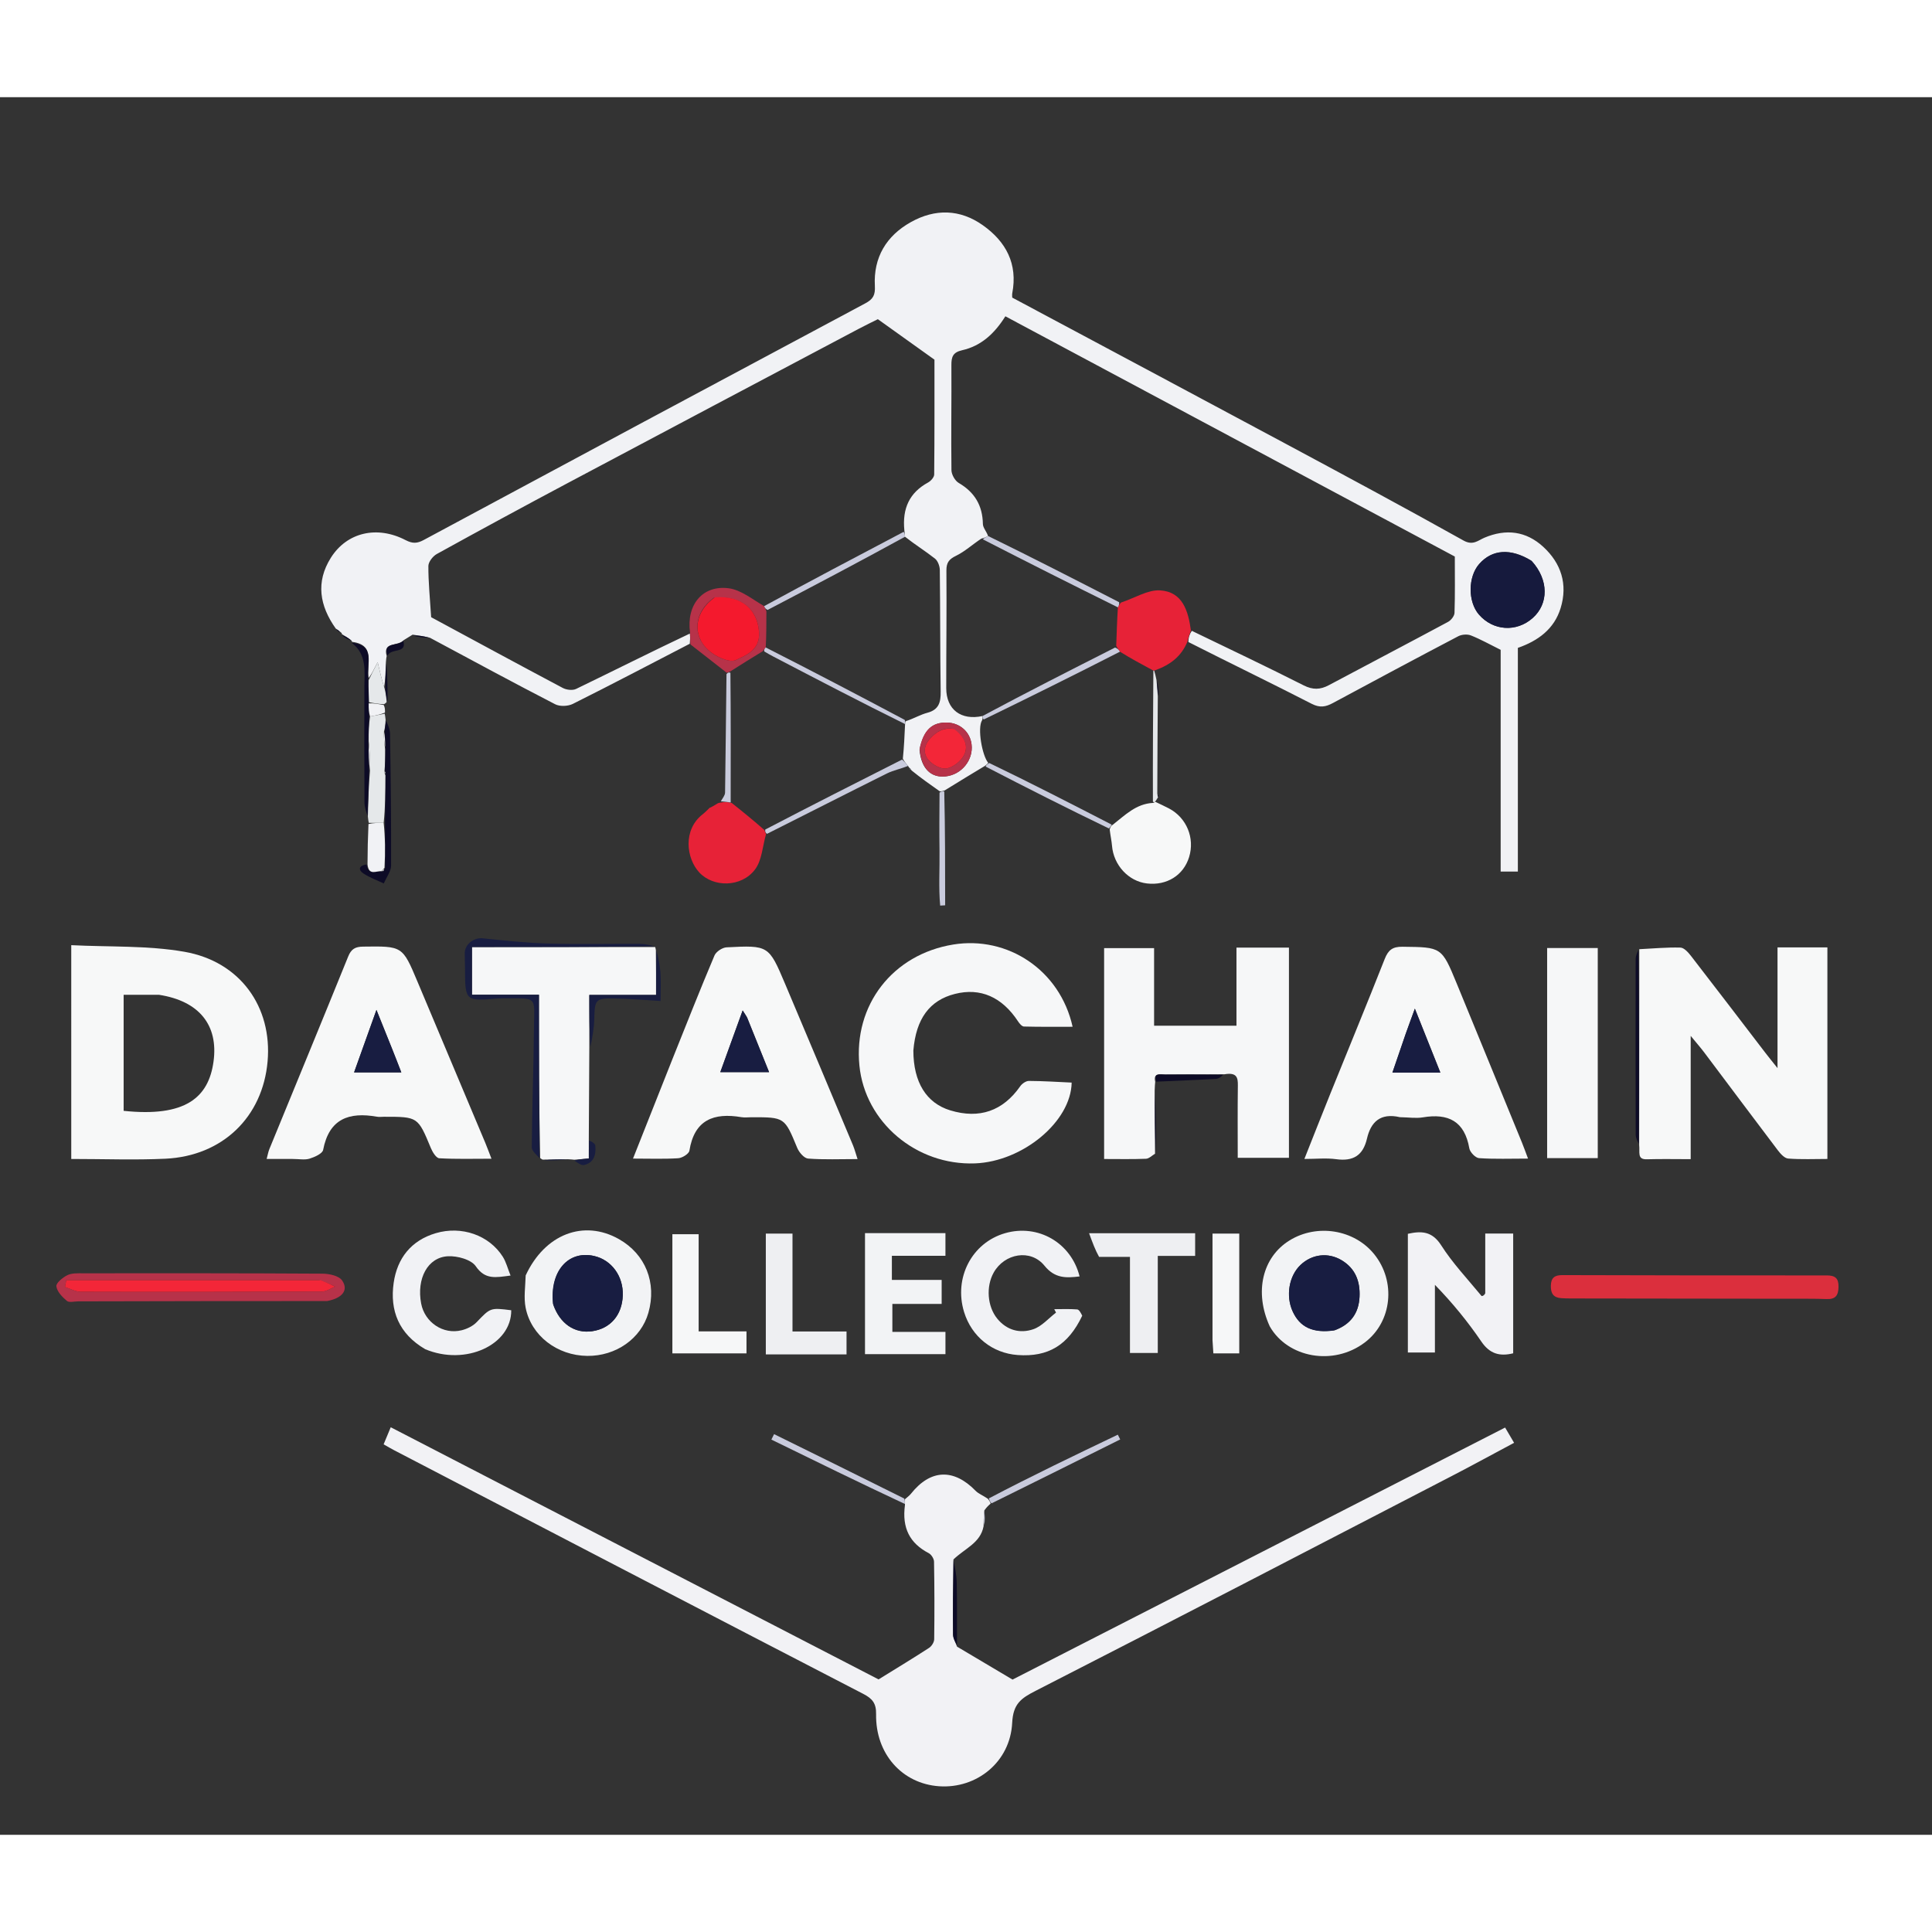 <svg xml:space="preserve" viewBox="184.32 198.656 671.744 604.16" y="0px" x="0px" xmlns:xlink="http://www.w3.org/1999/xlink" xmlns="http://www.w3.org/2000/svg" id="Layer_1" version="1.1" style="max-height: 500px" width="60" height="60">
<rect x="184.32" y="198.656" width="671.744" height="604.16" fill="#333333" stroke="none"/>
<path d="M669,1025 &#10;&#9;C446,1025 223.5,1025 1,1025 &#10;&#9;C1,683.667 1,342.333 1,1 &#10;&#9;C342.333,1 683.667,1 1025,1 &#10;&#9;C1025,342.333 1025,683.667 1025,1025 &#10;&#9;C906.5,1025 788,1025 669,1025 &#10;M319.34,408.57 &#10;&#9;C319.149,404.057 318.958,399.543 318.475,394.365 &#10;&#9;C318.572,393.901 318.669,393.437 319.341,392.668 &#10;&#9;C320.349,390.049 325.886,392.303 325.249,387.051 &#10;&#9;C326.092,386.544 326.935,386.037 328.118,386.214 &#10;&#9;C329.977,386.424 331.835,386.633 334.336,386.926 &#10;&#9;C348.655,394.567 362.928,402.296 377.354,409.73 &#10;&#9;C378.985,410.571 381.813,410.445 383.503,409.6 &#10;&#9;C397.131,402.788 410.62,395.697 424.633,389.161 &#10;&#9;C428.751,392.365 432.869,395.568 436.849,399.739 &#10;&#9;C436.728,413.302 436.64,426.866 436.422,440.428 &#10;&#9;C436.405,441.471 435.469,442.499 433.022,444.823 &#10;&#9;C432.323,445.16 431.624,445.497 430.926,445.739 &#10;&#9;C430.926,445.739 431.1,445.636 430.566,446.242 &#10;&#9;C429.955,446.8 429.381,447.407 428.727,447.909 &#10;&#9;C421.623,453.359 422.936,463.367 427.482,468.234 &#10;&#9;C432.391,473.491 442.105,473.413 446.814,467.205 &#10;&#9;C449.262,463.98 449.457,459.046 451.378,454.67 &#10;&#9;C465.154,447.688 478.904,440.653 492.732,433.775 &#10;&#9;C495.033,432.631 497.676,432.173 500.355,431.783 &#10;&#9;C500.355,431.783 500.737,431.984 500.651,432.229 &#10;&#9;C500.708,432.429 500.841,432.518 501.334,433.155 &#10;&#9;C504.577,435.433 507.819,437.71 510.92,440.917 &#10;&#9;C510.935,447.546 510.891,454.176 510.982,460.804 &#10;&#9;C511.068,467.108 510.64,473.464 511.208,479.734 &#10;&#9;C511.788,479.701 512.367,479.668 512.946,479.635 &#10;&#9;C512.946,466.419 512.946,453.203 513.245,439.311 &#10;&#9;C517.77,436.585 522.294,433.859 527.238,431.675 &#10;&#9;C541.372,438.827 555.505,445.979 570.134,453.797 &#10;&#9;C570.416,455.504 570.816,457.202 570.957,458.92 &#10;&#9;C571.51,465.658 576.677,471.284 583.099,472.035 &#10;&#9;C589.998,472.841 595.814,469.208 597.764,462.873 &#10;&#9;C599.803,456.251 596.912,449.207 590.783,445.964 &#10;&#9;C589.183,445.117 587.524,444.383 586.547,442.869 &#10;&#9;C586.687,442.574 586.827,442.28 587.26,441.779 &#10;&#9;C587.14,441.519 587.02,441.259 586.664,440.088 &#10;&#9;C586.737,429.065 586.809,418.042 587.443,406.513 &#10;&#9;C587.195,404.706 586.947,402.898 586.275,400.584 &#10;&#9;C586.089,399.724 585.902,398.863 586.386,397.694 &#10;&#9;C591.256,396.022 595.038,393.092 597.963,388.515 &#10;&#9;C612.126,395.502 626.352,402.364 640.398,409.577 &#10;&#9;C643.255,411.045 645.269,410.644 647.759,409.303 &#10;&#9;C662.257,401.494 676.777,393.725 691.36,386.077 &#10;&#9;C692.57,385.443 694.498,385.304 695.751,385.8 &#10;&#9;C699.12,387.131 702.304,388.931 706.09,390.807 &#10;&#9;C706.09,416.15 706.09,441.927 706.09,467.908 &#10;&#9;C708.295,467.908 710.054,467.908 712.069,467.908 &#10;&#9;C712.069,441.89 712.069,416.106 712.069,390.129 &#10;&#9;C719.125,387.66 724.7,383.585 726.938,376.304 &#10;&#9;C729.495,367.987 727.101,360.676 720.871,354.965 &#10;&#9;C714.948,349.535 707.961,348.625 700.415,351.836 &#10;&#9;C698.238,352.763 696.455,354.637 693.194,352.813 &#10;&#9;C673.157,341.604 652.927,330.737 632.695,319.881 &#10;&#9;C600.607,302.662 568.466,285.542 536.264,268.335 &#10;&#9;C536.264,267.797 536.186,267.302 536.275,266.839 &#10;&#9;C538.244,256.608 534.098,248.862 526.017,243.157 &#10;&#9;C518.078,237.552 509.458,237.378 501.034,242.084 &#10;&#9;C492.47,246.868 487.971,254.402 488.505,264.272 &#10;&#9;C488.679,267.482 487.895,268.887 485.168,270.342 &#10;&#9;C433.946,297.686 382.772,325.12 331.634,352.62 &#10;&#9;C329.328,353.859 327.744,353.905 325.336,352.655 &#10;&#9;C315.397,347.495 304.944,349.956 299.382,358.756 &#10;&#9;C294.01,367.255 295.46,375.53 301.423,384.077 &#10;&#9;C301.841,384.354 302.259,384.632 302.949,384.875 &#10;&#9;C303.149,384.964 303.225,385.116 303.218,386.198 &#10;&#9;C304.391,386.772 305.564,387.347 306.714,387.999 &#10;&#9;C306.714,387.999 306.786,388.034 306.416,388.681 &#10;&#9;C312.004,392.49 311.021,398.277 311.008,403.801 &#10;&#9;C310.978,417.13 310.96,430.46 311.041,443.788 &#10;&#9;C311.052,445.526 311.674,447.261 312.238,449.467 &#10;&#9;C312.339,449.971 312.44,450.475 312.331,451.767 &#10;&#9;C312.223,456.178 312.115,460.589 311.353,465.079 &#10;&#9;C308.976,465.858 308.842,467.363 310.71,468.586 &#10;&#9;C312.877,470.004 315.385,470.903 317.772,472.04 &#10;&#9;C318.777,469.679 320.288,467.769 320.296,465.854 &#10;&#9;C320.355,450.563 320.168,435.27 319.934,419.98 &#10;&#9;C319.908,418.322 319.103,416.677 318.371,414.38 &#10;&#9;C318.272,413.922 318.173,413.464 318.266,412.265 &#10;&#9;C318.204,411.508 318.141,410.751 318.363,409.453 &#10;&#9;C318.488,409.292 318.614,409.132 319.34,408.57 &#10;M412.29,494.585 &#10;&#9;C412.29,494.585 412.116,494.143 411.624,493.594 &#10;&#9;C410.002,493.399 408.38,493.044 406.756,493.036 &#10;&#9;C396.098,492.984 385.432,493.237 374.782,492.929 &#10;&#9;C367.216,492.711 359.661,491.866 352.121,491.107 &#10;&#9;C349.071,490.8 345.923,493.168 345.91,496.279 &#10;&#9;C345.903,497.943 346,499.607 346.003,501.271 &#10;&#9;C346.024,513.011 346.02,513.011 357.544,512.018 &#10;&#9;C357.875,511.989 358.21,511.993 358.543,511.994 &#10;&#9;C371.717,512.041 370.055,510.818 369.963,522.915 &#10;&#9;C369.858,536.535 369.303,550.151 369.22,563.771 &#10;&#9;C369.212,565.162 371.094,566.565 372.563,567.892 &#10;&#9;C372.563,567.892 373.004,568.055 373.604,568.555 &#10;&#9;C376.4,568.401 379.196,568.248 382.654,567.937 &#10;&#9;C383.102,567.99 383.549,568.044 384.102,568.752 &#10;&#9;C385.211,569.179 386.451,570.158 387.408,569.933 &#10;&#9;C390.886,569.118 391.606,566.256 391.305,563.195 &#10;&#9;C391.226,562.4 389.942,561.724 389.032,560.072 &#10;&#9;C389.096,549.717 389.16,539.362 389.952,528.735 &#10;&#9;C390.299,525.53 390.867,522.331 390.947,519.12 &#10;&#9;C391.113,512.395 391.355,511.909 397.989,512.031 &#10;&#9;C403.358,512.129 408.721,512.593 413.992,512.889 &#10;&#9;C413.992,509.149 414.162,505.992 413.94,502.862 &#10;&#9;C413.75,500.182 413.11,497.533 412.29,494.585 &#10;M698.996,615.1 &#10;&#9;C694.419,609.388 689.334,603.999 685.42,597.862 &#10;&#9;C682.184,592.788 678.365,592.867 673.824,593.849 &#10;&#9;C673.824,607.802 673.824,621.417 673.824,635.128 &#10;&#9;C677.064,635.128 679.921,635.128 683.232,635.128 &#10;&#9;C683.232,627.008 683.232,619.301 683.232,611.595 &#10;&#9;C689.336,617.869 694.66,624.399 699.388,631.336 &#10;&#9;C702.302,635.611 705.774,636.548 710.443,635.399 &#10;&#9;C710.443,621.452 710.443,607.598 710.443,593.758 &#10;&#9;C707.101,593.758 704.175,593.758 700.732,593.758 &#10;&#9;C700.732,600.903 700.732,607.722 700.108,614.99 &#10;&#9;C699.918,615.162 699.728,615.334 698.996,615.1 &#10;M610.982,538.33 &#10;&#9;C614.416,537.632 614.751,539.584 614.714,542.332 &#10;&#9;C614.601,550.745 614.673,559.16 614.673,567.434 &#10;&#9;C621.171,567.434 626.898,567.434 632.479,567.434 &#10;&#9;C632.479,542.783 632.479,518.584 632.479,494.343 &#10;&#9;C626.337,494.343 620.593,494.343 614.234,494.343 &#10;&#9;C614.234,503.663 614.234,512.704 614.234,521.505 &#10;&#9;C604.388,521.505 595.163,521.505 585.591,521.505 &#10;&#9;C585.591,512.375 585.591,503.61 585.591,494.522 &#10;&#9;C579.666,494.522 574.099,494.522 568.214,494.522 &#10;&#9;C568.214,518.849 568.214,543.042 568.214,567.842 &#10;&#9;C573.21,567.842 577.997,567.951 582.771,567.759 &#10;&#9;C583.842,567.716 584.87,566.619 586.467,565.545 &#10;&#9;C586.31,558.365 586.153,551.185 585.767,543.271 &#10;&#9;C585.837,542.517 585.907,541.763 586.808,540.889 &#10;&#9;C593.571,540.608 600.336,540.378 607.093,539.991 &#10;&#9;C608.095,539.934 609.055,539.135 610.982,538.33 &#10;M754.262,563.815 &#10;&#9;C754.546,565.566 753.473,568.039 756.915,567.937 &#10;&#9;C761.848,567.79 766.788,567.899 772.163,567.899 &#10;&#9;C772.163,553.705 772.163,540.029 772.163,525.031 &#10;&#9;C774.317,527.66 775.7,529.231 776.954,530.898 &#10;&#9;C785.451,542.192 793.893,553.526 802.436,564.784 &#10;&#9;C803.364,566.006 804.77,567.587 806.057,567.687 &#10;&#9;C810.617,568.041 815.221,567.825 819.692,567.825 &#10;&#9;C819.692,542.928 819.692,518.582 819.692,494.269 &#10;&#9;C813.793,494.269 808.347,494.269 802.35,494.269 &#10;&#9;C802.35,501.241 802.351,508.018 802.351,514.794 &#10;&#9;C802.351,521.482 802.35,528.169 802.35,536.242 &#10;&#9;C800.298,533.66 799.181,532.298 798.11,530.901 &#10;&#9;C789.512,519.684 780.95,508.44 772.292,497.27 &#10;&#9;C771.333,496.032 769.867,494.37 768.595,494.334 &#10;&#9;C763.835,494.2 759.059,494.659 753.631,495.46 &#10;&#9;C753.421,496.416 753.028,497.371 753.027,498.327 &#10;&#9;C752.992,518.649 752.983,538.972 753.044,559.294 &#10;&#9;C753.048,560.533 753.673,561.77 754.262,563.815 &#10;M517.05,736.391 &#10;&#9;C517.037,729.296 517.116,722.199 516.964,715.107 &#10;&#9;C516.905,712.393 516.319,709.691 515.925,706.25 &#10;&#9;C519.89,703.165 525.198,701.379 526.816,694.876 &#10;&#9;C526.784,693.251 526.752,691.625 526.829,689.329 &#10;&#9;C527.478,688.766 528.126,688.203 529.446,687.467 &#10;&#9;C544.234,680.094 559.022,672.721 573.809,665.348 &#10;&#9;C573.533,664.796 573.256,664.245 572.98,663.694 &#10;&#9;C557.96,670.881 542.94,678.068 527.224,685.495 &#10;&#9;C525.986,684.748 524.521,684.22 523.546,683.218 &#10;&#9;C515.91,675.37 507.843,675.698 501.072,684.205 &#10;&#9;C500.489,684.938 499.681,685.493 498.468,685.673 &#10;&#9;C483.466,678.284 468.464,670.894 453.462,663.505 &#10;&#9;C453.148,664.136 452.835,664.768 452.521,665.399 &#10;&#9;C467.984,672.97 483.447,680.542 498.961,688.846 &#10;&#9;C497.883,696.169 500.651,701.445 507.229,704.885 &#10;&#9;C508.138,705.36 509.058,706.817 509.076,707.835 &#10;&#9;C509.237,716.83 509.253,725.828 509.133,734.824 &#10;&#9;C509.119,735.849 508.249,737.237 507.359,737.816 &#10;&#9;C501.908,741.365 496.335,744.729 489.793,748.781 &#10;&#9;C434.405,720.152 377.455,690.716 320.175,661.109 &#10;&#9;C319.114,663.656 318.437,665.283 317.701,667.052 &#10;&#9;C319.169,667.875 320.299,668.551 321.465,669.157 &#10;&#9;C375.785,697.407 430.092,725.681 484.471,753.816 &#10;&#9;C487.664,755.469 488.997,757.092 488.933,760.894 &#10;&#9;C488.703,774.697 498.031,785.071 510.882,785.936 &#10;&#9;C523.913,786.814 535.572,777.521 536.251,763.87 &#10;&#9;C536.579,757.271 539.33,755.347 544.374,752.768 &#10;&#9;C592.673,728.078 640.811,703.074 688.979,678.128 &#10;&#9;C696.173,674.403 703.281,670.512 710.759,666.521 &#10;&#9;C709.552,664.468 708.668,662.964 707.639,661.214 &#10;&#9;C649.745,690.835 592.194,720.282 536.37,748.845 &#10;&#9;C529.12,744.54 523.094,740.962 517.05,736.391 &#10;M209.096,527.5 &#10;&#9;C209.096,540.893 209.096,554.286 209.096,567.83 &#10;&#9;C220.576,567.83 231.238,568.244 241.857,567.741 &#10;&#9;C261.713,566.798 275.667,553.229 277.361,533.898 &#10;&#9;C279.017,515 267.861,499.166 248.385,495.781 &#10;&#9;C235.622,493.562 222.37,494.165 209.094,493.491 &#10;&#9;C209.094,505.251 209.094,515.875 209.096,527.5 &#10;M501.894,529.693 &#10;&#9;C502.812,519.018 507.575,512.664 516.325,510.444 &#10;&#9;C525.19,508.194 532.726,511.503 538.306,520.018 &#10;&#9;C538.792,520.759 539.639,521.764 540.341,521.783 &#10;&#9;C545.891,521.928 551.446,521.863 557.26,521.863 &#10;&#9;C552.887,502.167 534.704,490.177 515.724,493.276 &#10;&#9;C494.677,496.714 481.045,514.323 483.134,535.376 &#10;&#9;C485.088,555.066 502.927,570.145 523.343,569.365 &#10;&#9;C539.917,568.731 556.7,554.843 556.93,541.272 &#10;&#9;C551.982,541.05 547.019,540.715 542.055,540.695 &#10;&#9;C541.039,540.691 539.682,541.634 539.051,542.538 &#10;&#9;C533.053,551.14 524.847,554.022 514.698,550.925 &#10;&#9;C506.444,548.406 501.905,541.199 501.894,529.693 &#10;M418.038,533.389 &#10;&#9;C413.546,544.699 409.053,556.009 404.411,567.698 &#10;&#9;C410.185,567.698 415.178,567.893 420.138,567.573 &#10;&#9;C421.534,567.483 423.844,566.047 424.02,564.953 &#10;&#9;C425.751,554.183 432.513,551.674 442.106,553.296 &#10;&#9;C443.24,553.488 444.433,553.325 445.599,553.323 &#10;&#9;C457.188,553.306 457.108,553.339 461.515,563.988 &#10;&#9;C462.155,565.535 463.914,567.587 465.286,567.692 &#10;&#9;C470.821,568.116 476.408,567.868 482.485,567.868 &#10;&#9;C481.808,565.809 481.443,564.38 480.879,563.035 &#10;&#9;C473.037,544.329 465.204,525.62 457.293,506.943 &#10;&#9;C451.62,493.551 451.565,493.494 436.936,494.246 &#10;&#9;C435.457,494.322 433.313,495.741 432.748,497.075 &#10;&#9;C427.759,508.864 423.057,520.775 418.038,533.389 &#10;M671.553,553.304 &#10;&#9;C674.049,553.347 676.608,553.769 679.029,553.363 &#10;&#9;C687.902,551.875 693.556,554.701 695.193,564.133 &#10;&#9;C695.426,565.477 697.329,567.455 698.57,567.541 &#10;&#9;C703.992,567.916 709.454,567.702 715.607,567.702 &#10;&#9;C714.754,565.444 714.167,563.769 713.495,562.129 &#10;&#9;C705.938,543.677 698.389,525.221 690.795,506.784 &#10;&#9;C685.555,494.063 685.523,494.206 671.926,494.042 &#10;&#9;C668.49,494.001 666.997,495.192 665.779,498.283 &#10;&#9;C659.624,513.902 653.213,529.42 646.926,544.987 &#10;&#9;C643.906,552.466 640.963,559.976 637.846,567.823 &#10;&#9;C641.937,567.823 645.478,567.441 648.904,567.907 &#10;&#9;C654.824,568.713 658.238,566.638 659.618,560.716 &#10;&#9;C660.935,555.062 664.178,551.716 671.553,553.304 &#10;M286.485,567.828 &#10;&#9;C288.318,567.83 290.276,568.238 291.949,567.722 &#10;&#9;C293.726,567.174 296.422,565.977 296.672,564.672 &#10;&#9;C298.751,553.814 305.696,551.425 315.359,553.136 &#10;&#9;C316.166,553.279 317.022,553.156 317.855,553.156 &#10;&#9;C329.661,553.152 329.617,553.17 334.151,564.094 &#10;&#9;C334.723,565.472 335.998,567.521 337.045,567.582 &#10;&#9;C342.896,567.921 348.776,567.745 355.201,567.745 &#10;&#9;C354.258,565.312 353.703,563.767 353.068,562.256 &#10;&#9;C345.205,543.55 337.322,524.852 329.461,506.145 &#10;&#9;C324.248,493.738 324.261,493.813 310.554,493.998 &#10;&#9;C307.822,494.035 306.44,494.828 305.387,497.425 &#10;&#9;C296.33,519.78 287.12,542.073 277.979,564.393 &#10;&#9;C277.584,565.356 277.414,566.411 277.03,567.827 &#10;&#9;C280.222,567.827 282.881,567.827 286.485,567.828 &#10;M739.849,523.5 &#10;&#9;C739.849,513.749 739.849,503.997 739.849,494.492 &#10;&#9;C733.494,494.492 727.904,494.492 722.248,494.492 &#10;&#9;C722.248,518.947 722.248,543.041 722.248,567.536 &#10;&#9;C728.181,567.536 733.897,567.536 739.849,567.536 &#10;&#9;C739.849,553.087 739.849,538.793 739.849,523.5 &#10;M625.995,626.37 &#10;&#9;C632.018,636.937 647.885,639.94 658.877,631.615 &#10;&#9;C668.352,624.439 669.776,610.381 662.096,600.911 &#10;&#9;C655.16,592.356 642.27,590.258 632.722,596.129 &#10;&#9;C623.243,601.959 620.332,614.102 625.995,626.37 &#10;M366.973,608.696 &#10;&#9;C366.97,612.318 366.385,616.056 367.076,619.54 &#10;&#9;C369.019,629.334 378.086,636.183 388.49,636.301 &#10;&#9;C398.478,636.414 407.198,630.28 409.751,621.345 &#10;&#9;C412.741,610.883 408.754,600.908 399.495,595.685 &#10;&#9;C387.283,588.798 373.767,593.93 366.973,608.696 &#10;M503.47,627.956 &#10;&#9;C500.519,627.956 497.569,627.956 494.59,627.956 &#10;&#9;C494.59,624.489 494.59,621.564 494.59,618.224 &#10;&#9;C500.47,618.224 506.061,618.224 511.727,618.224 &#10;&#9;C511.727,615.395 511.727,613.003 511.727,609.885 &#10;&#9;C505.671,609.885 499.955,609.885 494.42,609.885 &#10;&#9;C494.42,606.717 494.42,604.291 494.42,601.502 &#10;&#9;C500.818,601.502 506.888,601.502 513.043,601.502 &#10;&#9;C513.043,598.587 513.043,596.061 513.043,593.623 &#10;&#9;C503.469,593.623 494.37,593.623 485.075,593.623 &#10;&#9;C485.075,607.74 485.075,621.639 485.075,635.692 &#10;&#9;C494.476,635.692 503.603,635.692 513.047,635.692 &#10;&#9;C513.047,633.166 513.047,630.747 513.047,627.956 &#10;&#9;C510.04,627.956 507.242,627.956 503.47,627.956 &#10;M332.504,634.112 &#10;&#9;C346.188,639.868 362.183,632.467 362.074,620.43 &#10;&#9;C354.74,619.494 354.84,619.59 350.038,624.584 &#10;&#9;C348.738,625.936 346.731,626.901 344.877,627.373 &#10;&#9;C338.441,629.011 331.994,624.653 330.75,618.087 &#10;&#9;C329.116,609.462 332.995,601.996 340.098,601.654 &#10;&#9;C343.353,601.498 348.143,602.789 349.745,605.129 &#10;&#9;C353.001,609.884 356.62,609.049 361.838,608.366 &#10;&#9;C360.821,605.843 360.289,603.63 359.134,601.812 &#10;&#9;C354.365,594.311 344.811,590.982 335.837,593.631 &#10;&#9;C327.241,596.17 322.43,602.38 321.202,610.874 &#10;&#9;C319.804,620.536 322.995,628.617 332.504,634.112 &#10;M560.749,621.957 &#10;&#9;C560.114,621.323 559.519,620.198 558.837,620.142 &#10;&#9;C556.199,619.928 553.533,620.055 550.878,620.055 &#10;&#9;C551.083,620.452 551.289,620.848 551.495,621.244 &#10;&#9;C548.903,623.224 546.584,625.984 543.659,627.005 &#10;&#9;C538.994,628.634 534.376,627.408 531.063,623.353 &#10;&#9;C527.562,619.067 527.116,612.134 529.825,607.321 &#10;&#9;C533.587,600.636 542.666,599.011 547.476,604.939 &#10;&#9;C551.116,609.423 555.019,609.232 559.686,608.669 &#10;&#9;C556.751,596.929 545.246,590.344 533.797,593.63 &#10;&#9;C522.237,596.948 515.874,609.174 519.526,621.049 &#10;&#9;C522.16,629.611 529.341,635.369 538.173,636 &#10;&#9;C548.751,636.757 555.716,632.6 560.749,621.957 &#10;M806.497,616.426 &#10;&#9;C810.823,616.451 815.153,616.369 819.474,616.537 &#10;&#9;C822.57,616.657 823.495,615.226 823.558,612.344 &#10;&#9;C823.624,609.283 822.401,608.314 819.421,608.317 &#10;&#9;C788.803,608.348 758.186,608.295 727.569,608.211 &#10;&#9;C724.911,608.204 723.598,609.062 723.539,611.918 &#10;&#9;C723.484,614.587 724.454,616.039 727.13,616.226 &#10;&#9;C728.29,616.308 729.455,616.332 730.618,616.333 &#10;&#9;C755.578,616.369 780.538,616.397 806.497,616.426 &#10;M298.439,617.308 &#10;&#9;C303.418,616.221 305.593,613.382 303.249,610.039 &#10;&#9;C302.119,608.428 298.778,607.723 296.432,607.708 &#10;&#9;C268.66,607.537 240.886,607.564 213.112,607.581 &#10;&#9;C211.298,607.583 209.262,607.483 207.73,608.241 &#10;&#9;C206.116,609.039 203.76,610.977 203.916,612.118 &#10;&#9;C204.169,613.972 205.984,615.846 207.582,617.184 &#10;&#9;C208.371,617.844 210.147,617.341 211.476,617.338 &#10;&#9;C240.218,617.275 268.959,617.208 298.439,617.308 &#10;M566.913,601.872 &#10;&#9;C570.182,601.872 573.451,601.872 577.199,601.872 &#10;&#9;C577.199,613.159 577.199,624.066 577.199,635.289 &#10;&#9;C580.594,635.289 583.5,635.289 586.872,635.289 &#10;&#9;C586.872,624.056 586.872,612.986 586.872,601.538 &#10;&#9;C591.408,601.538 595.49,601.538 599.864,601.538 &#10;&#9;C599.864,598.609 599.864,596.073 599.864,593.656 &#10;&#9;C593.697,593.656 587.881,593.656 582.065,593.656 &#10;&#9;C576.151,593.656 570.238,593.656 562.987,593.656 &#10;&#9;C564.259,597.114 565.132,599.487 566.913,601.872 &#10;M471.38,635.778 &#10;&#9;C473.815,635.778 476.25,635.778 478.654,635.778 &#10;&#9;C478.654,632.762 478.654,630.519 478.654,627.817 &#10;&#9;C472.279,627.817 466.206,627.817 459.866,627.817 &#10;&#9;C459.866,616.246 459.866,605.141 459.866,593.773 &#10;&#9;C456.516,593.773 453.456,593.773 450.59,593.773 &#10;&#9;C450.59,607.856 450.59,621.595 450.59,635.776 &#10;&#9;C457.477,635.776 463.945,635.776 471.38,635.778 &#10;M427.237,617.493 &#10;&#9;C427.237,609.59 427.237,601.687 427.237,593.989 &#10;&#9;C423.704,593.989 420.794,593.989 418.1,593.989 &#10;&#9;C418.1,607.952 418.1,621.54 418.1,635.43 &#10;&#9;C426.847,635.43 435.266,635.43 443.871,635.43 &#10;&#9;C443.871,632.969 443.871,630.572 443.871,627.78 &#10;&#9;C438.289,627.78 433.009,627.78 427.235,627.78 &#10;&#9;C427.235,624.42 427.235,621.455 427.237,617.493 &#10;M605.901,631.321 &#10;&#9;C606.004,632.75 606.107,634.178 606.197,635.423 &#10;&#9;C609.519,635.423 612.406,635.423 615.201,635.423 &#10;&#9;C615.201,621.327 615.201,607.628 615.201,593.768 &#10;&#9;C611.901,593.768 609.008,593.768 605.901,593.768 &#10;&#9;C605.901,606.138 605.901,618.246 605.901,631.321 &#10;z" stroke="none" opacity="0" fill="#13173D"/>
    <path d="M526.818,431.133 &#10;&#9;C522.294,433.859 517.77,436.585 512.782,439.682 &#10;&#9;C511.9,440.031 511.481,440.01 511.062,439.988 &#10;&#9;C507.819,437.71 504.577,435.433 501.221,432.705 &#10;&#9;C501.107,432.255 500.737,431.984 500.737,431.984 &#10;&#9;C500.737,431.984 500.355,431.783 500.156,431.329 &#10;&#9;C499.301,430.234 498.645,429.593 498.238,428.638 &#10;&#9;C498.651,424.558 498.813,420.791 499.01,416.618 &#10;&#9;C499.061,415.94 499.079,415.668 499.442,415.549 &#10;&#9;C502.102,414.675 504.333,413.331 506.75,412.692 &#10;&#9;C510.798,411.623 511.44,409.004 511.386,405.314 &#10;&#9;C511.181,391.23 511.26,377.141 511.085,363.056 &#10;&#9;C511.068,361.696 510.402,359.876 509.396,359.083 &#10;&#9;C506.081,356.472 502.471,354.235 498.987,351.487 &#10;&#9;C498.937,350.636 498.873,350.152 498.755,349.24 &#10;&#9;C498.013,341.637 500.528,336.157 507.019,332.615 &#10;&#9;C507.973,332.094 509.123,330.799 509.133,329.852 &#10;&#9;C509.268,315.898 509.226,301.942 509.226,289.92 &#10;&#9;C501.934,284.706 495.962,280.436 489.545,275.848 &#10;&#9;C487.869,276.688 485.32,277.906 482.826,279.227 &#10;&#9;C449.008,297.134 415.18,315.02 381.395,332.989 &#10;&#9;C366.264,341.037 351.195,349.207 336.192,357.49 &#10;&#9;C334.816,358.25 333.269,360.241 333.262,361.666 &#10;&#9;C333.238,367.2 333.804,372.735 334.225,379.46 &#10;&#9;C348.684,387.262 364.305,395.741 380.006,404.067 &#10;&#9;C381.279,404.742 383.401,404.992 384.626,404.399 &#10;&#9;C397.771,398.04 410.816,391.472 424.164,385.155 &#10;&#9;C424.343,386.463 424.247,387.577 424.151,388.691 &#10;&#9;C410.62,395.697 397.131,402.788 383.503,409.6 &#10;&#9;C381.813,410.445 378.985,410.571 377.354,409.73 &#10;&#9;C362.928,402.296 348.655,394.567 333.811,386.607 &#10;&#9;C331.45,386.036 329.614,385.783 327.777,385.531 &#10;&#9;C326.935,386.037 326.092,386.544 324.72,387.419 &#10;&#9;C322.601,389.745 317.336,387.856 318.765,392.973 &#10;&#9;C318.669,393.437 318.572,393.901 318.493,395.129 &#10;&#9;C318.4,398.601 318.289,401.308 317.88,403.762 &#10;&#9;C317.022,401.095 316.461,398.682 315.631,395.114 &#10;&#9;C314.133,398.021 313.377,399.487 312.501,400.589 &#10;&#9;C311.68,395.627 315.075,389.149 306.786,388.034 &#10;&#9;C306.786,388.034 306.714,387.999 306.543,387.631 &#10;&#9;C305.307,386.619 304.242,385.974 303.177,385.33 &#10;&#9;C303.225,385.116 303.149,384.964 302.629,384.56 &#10;&#9;C301.894,383.965 301.479,383.684 301.064,383.404 &#10;&#9;C295.46,375.53 294.01,367.255 299.382,358.756 &#10;&#9;C304.944,349.956 315.397,347.495 325.336,352.655 &#10;&#9;C327.744,353.905 329.328,353.859 331.634,352.62 &#10;&#9;C382.772,325.12 433.946,297.686 485.168,270.342 &#10;&#9;C487.895,268.887 488.679,267.482 488.505,264.272 &#10;&#9;C487.971,254.402 492.47,246.868 501.034,242.084 &#10;&#9;C509.458,237.378 518.078,237.552 526.017,243.157 &#10;&#9;C534.098,248.862 538.244,256.608 536.275,266.839 &#10;&#9;C536.186,267.302 536.264,267.797 536.264,268.335 &#10;&#9;C568.466,285.542 600.607,302.662 632.695,319.881 &#10;&#9;C652.927,330.737 673.157,341.604 693.194,352.813 &#10;&#9;C696.455,354.637 698.238,352.763 700.415,351.836 &#10;&#9;C707.961,348.625 714.948,349.535 720.871,354.965 &#10;&#9;C727.101,360.676 729.495,367.987 726.938,376.304 &#10;&#9;C724.7,383.585 719.125,387.66 712.069,390.129 &#10;&#9;C712.069,416.106 712.069,441.89 712.069,467.908 &#10;&#9;C710.054,467.908 708.295,467.908 706.09,467.908 &#10;&#9;C706.09,441.927 706.09,416.15 706.09,390.807 &#10;&#9;C702.304,388.931 699.12,387.131 695.751,385.8 &#10;&#9;C694.498,385.304 692.57,385.443 691.36,386.077 &#10;&#9;C676.777,393.725 662.257,401.494 647.759,409.303 &#10;&#9;C645.269,410.644 643.255,411.045 640.398,409.577 &#10;&#9;C626.352,402.364 612.126,395.502 597.53,388.096 &#10;&#9;C597.529,386.48 597.963,385.284 598.707,384.197 &#10;&#9;C611.885,390.56 624.812,396.693 637.575,403.152 &#10;&#9;C640.776,404.772 643.364,404.694 646.372,403.089 &#10;&#9;C660.165,395.727 674.025,388.491 687.797,381.088 &#10;&#9;C688.841,380.527 690.01,379.042 690.046,377.951 &#10;&#9;C690.259,371.61 690.15,365.258 690.15,358.371 &#10;&#9;C638.606,330.818 586.277,302.846 533.88,274.838 &#10;&#9;C530.033,280.98 525.328,285.176 518.852,286.637 &#10;&#9;C515.611,287.369 515.096,288.965 515.114,291.839 &#10;&#9;C515.188,303.999 514.975,316.161 515.131,328.32 &#10;&#9;C515.15,329.851 516.353,332.01 517.654,332.772 &#10;&#9;C523.225,336.03 525.95,340.633 526.066,347.064 &#10;&#9;C526.089,348.37 527.346,349.654 527.853,351.218 &#10;&#9;C527.06,351.695 526.449,351.902 525.509,352.151 &#10;&#9;C522.391,354.203 519.798,356.615 516.752,358.095 &#10;&#9;C514.296,359.289 513.36,360.452 513.382,363.228 &#10;&#9;C513.492,376.861 513.311,390.496 513.319,404.131 &#10;&#9;C513.323,411.645 518.537,415.427 525.93,413.823 &#10;&#9;C525.98,414.511 526.004,414.786 525.778,415.307 &#10;&#9;C524.078,417.949 525.806,427.626 527.932,430.117 &#10;&#9;C527.46,430.633 527.139,430.883 526.818,431.133 &#10;M716.667,359.738 &#10;&#9;C709.555,355.4 703.126,355.841 698.618,360.976 &#10;&#9;C694.702,365.435 694.664,374.096 698.54,378.546 &#10;&#9;C703.492,384.232 711.576,384.754 717.213,379.754 &#10;&#9;C722.823,374.777 722.842,366.478 716.667,359.738 &#10;M504.036,425.54 &#10;&#9;C504.565,431.961 507.917,435.379 513.126,434.809 &#10;&#9;C518.674,434.201 522.788,429.119 522.129,423.684 &#10;&#9;C521.603,419.344 518.114,416.227 513.639,416.098 &#10;&#9;C508.401,415.948 505.415,418.675 504.036,425.54 &#10;z" stroke="none" opacity="1" fill="#F1F2F5"/>
    <path d="M498.978,686.131 &#10;&#9;C499.681,685.493 500.489,684.938 501.072,684.205 &#10;&#9;C507.843,675.698 515.91,675.37 523.546,683.218 &#10;&#9;C524.521,684.22 525.986,684.748 527.783,685.973 &#10;&#9;C528.487,686.847 528.631,687.244 528.775,687.64 &#10;&#9;C528.126,688.203 527.478,688.766 526.579,690.008 &#10;&#9;C526.321,692.301 526.313,693.914 526.305,695.527 &#10;&#9;C525.198,701.379 519.89,703.165 515.83,707.074 &#10;&#9;C515.702,716.328 515.601,724.758 515.698,733.186 &#10;&#9;C515.714,734.59 516.59,735.985 517.068,737.384 &#10;&#9;C523.094,740.962 529.12,744.54 536.37,748.845 &#10;&#9;C592.194,720.282 649.745,690.835 707.639,661.214 &#10;&#9;C708.668,662.964 709.552,664.468 710.759,666.521 &#10;&#9;C703.281,670.512 696.173,674.403 688.979,678.128 &#10;&#9;C640.811,703.074 592.673,728.078 544.374,752.768 &#10;&#9;C539.33,755.347 536.579,757.271 536.251,763.87 &#10;&#9;C535.572,777.521 523.913,786.814 510.882,785.936 &#10;&#9;C498.031,785.071 488.703,774.697 488.933,760.894 &#10;&#9;C488.997,757.092 487.664,755.469 484.471,753.816 &#10;&#9;C430.092,725.681 375.785,697.407 321.465,669.157 &#10;&#9;C320.299,668.551 319.169,667.875 317.701,667.052 &#10;&#9;C318.437,665.283 319.114,663.656 320.175,661.109 &#10;&#9;C377.455,690.716 434.405,720.152 489.793,748.781 &#10;&#9;C496.335,744.729 501.908,741.365 507.359,737.816 &#10;&#9;C508.249,737.237 509.119,735.849 509.133,734.824 &#10;&#9;C509.253,725.828 509.237,716.83 509.076,707.835 &#10;&#9;C509.058,706.817 508.138,705.36 507.229,704.885 &#10;&#9;C500.651,701.445 497.883,696.169 498.967,688.151 &#10;&#9;C498.976,687.014 498.977,686.572 498.978,686.131 &#10;z" stroke="none" opacity="1" fill="#F2F2F5"/>
    <path d="M754.289,494.895 &#10;&#9;C759.059,494.659 763.835,494.2 768.595,494.334 &#10;&#9;C769.867,494.37 771.333,496.032 772.292,497.27 &#10;&#9;C780.95,508.44 789.512,519.684 798.11,530.901 &#10;&#9;C799.181,532.298 800.298,533.66 802.35,536.242 &#10;&#9;C802.35,528.169 802.351,521.482 802.351,514.794 &#10;&#9;C802.351,508.018 802.35,501.241 802.35,494.269 &#10;&#9;C808.347,494.269 813.793,494.269 819.692,494.269 &#10;&#9;C819.692,518.582 819.692,542.928 819.692,567.825 &#10;&#9;C815.221,567.825 810.617,568.041 806.057,567.687 &#10;&#9;C804.77,567.587 803.364,566.006 802.436,564.784 &#10;&#9;C793.893,553.526 785.451,542.192 776.954,530.898 &#10;&#9;C775.7,529.231 774.317,527.66 772.163,525.031 &#10;&#9;C772.163,540.029 772.163,553.705 772.163,567.899 &#10;&#9;C766.788,567.899 761.848,567.79 756.915,567.937 &#10;&#9;C753.473,568.039 754.546,565.566 754.248,562.954 &#10;&#9;C754.253,539.693 754.271,517.294 754.289,494.895 &#10;z" stroke="none" opacity="1" fill="#F7F8F8"/>
    <path d="M209.095,527 &#10;&#9;C209.094,515.875 209.094,505.251 209.094,493.491 &#10;&#9;C222.37,494.165 235.622,493.562 248.385,495.781 &#10;&#9;C267.861,499.166 279.017,515 277.361,533.898 &#10;&#9;C275.667,553.229 261.713,566.798 241.857,567.741 &#10;&#9;C231.238,568.244 220.576,567.83 209.096,567.83 &#10;&#9;C209.096,554.286 209.096,540.893 209.095,527 &#10;M239.592,510.746 &#10;&#9;C235.495,510.746 231.398,510.746 227.308,510.746 &#10;&#9;C227.308,524.384 227.308,537.756 227.308,551.094 &#10;&#9;C248.826,553.366 256.844,546.459 258.559,533.976 &#10;&#9;C260.298,521.326 253.615,512.913 239.592,510.746 &#10;z" stroke="none" opacity="1" fill="#F7F8F8"/>
    <path d="M585.977,541.009 &#10;&#9;C585.907,541.763 585.837,542.517 585.788,544.098 &#10;&#9;C585.845,551.952 585.881,558.98 585.917,566.008 &#10;&#9;C584.87,566.619 583.842,567.716 582.771,567.759 &#10;&#9;C577.997,567.951 573.21,567.842 568.214,567.842 &#10;&#9;C568.214,543.042 568.214,518.849 568.214,494.522 &#10;&#9;C574.099,494.522 579.666,494.522 585.591,494.522 &#10;&#9;C585.591,503.61 585.591,512.375 585.591,521.505 &#10;&#9;C595.163,521.505 604.388,521.505 614.234,521.505 &#10;&#9;C614.234,512.704 614.234,503.663 614.234,494.343 &#10;&#9;C620.593,494.343 626.337,494.343 632.479,494.343 &#10;&#9;C632.479,518.584 632.479,542.783 632.479,567.434 &#10;&#9;C626.898,567.434 621.171,567.434 614.673,567.434 &#10;&#9;C614.673,559.16 614.601,550.745 614.714,542.332 &#10;&#9;C614.751,539.584 614.416,537.632 610.05,538.388 &#10;&#9;C602.508,538.452 595.898,538.449 589.289,538.472 &#10;&#9;C587.573,538.478 585.271,537.804 585.977,541.009 &#10;z" stroke="none" opacity="1" fill="#F6F7F8"/>
    <path d="M501.889,530.135 &#10;&#9;C501.905,541.199 506.444,548.406 514.698,550.925 &#10;&#9;C524.847,554.022 533.053,551.14 539.051,542.538 &#10;&#9;C539.682,541.634 541.039,540.691 542.055,540.695 &#10;&#9;C547.019,540.715 551.982,541.05 556.93,541.272 &#10;&#9;C556.7,554.843 539.917,568.731 523.343,569.365 &#10;&#9;C502.927,570.145 485.088,555.066 483.134,535.376 &#10;&#9;C481.045,514.323 494.677,496.714 515.724,493.276 &#10;&#9;C534.704,490.177 552.887,502.167 557.26,521.863 &#10;&#9;C551.446,521.863 545.891,521.928 540.341,521.783 &#10;&#9;C539.639,521.764 538.792,520.759 538.306,520.018 &#10;&#9;C532.726,511.503 525.19,508.194 516.325,510.444 &#10;&#9;C507.575,512.664 502.812,519.018 501.889,530.135 &#10;z" stroke="none" opacity="1" fill="#F6F7F8"/>
    <path d="M418.154,533.02 &#10;&#9;C423.057,520.775 427.759,508.864 432.748,497.075 &#10;&#9;C433.313,495.741 435.457,494.322 436.936,494.246 &#10;&#9;C451.565,493.494 451.62,493.551 457.293,506.943 &#10;&#9;C465.204,525.62 473.037,544.329 480.879,563.035 &#10;&#9;C481.443,564.38 481.808,565.809 482.485,567.868 &#10;&#9;C476.408,567.868 470.821,568.116 465.286,567.692 &#10;&#9;C463.914,567.587 462.155,565.535 461.515,563.988 &#10;&#9;C457.108,553.339 457.188,553.306 445.599,553.323 &#10;&#9;C444.433,553.325 443.24,553.488 442.106,553.296 &#10;&#9;C432.513,551.674 425.751,554.183 424.02,564.953 &#10;&#9;C423.844,566.047 421.534,567.483 420.138,567.573 &#10;&#9;C415.178,567.893 410.185,567.698 404.411,567.698 &#10;&#9;C409.053,556.009 413.546,544.699 418.154,533.02 &#10;M444.004,518.45 &#10;&#9;C443.664,517.926 443.324,517.403 442.537,516.191 &#10;&#9;C439.818,523.694 437.339,530.534 434.768,537.63 &#10;&#9;C440.768,537.63 445.947,537.63 451.721,537.63 &#10;&#9;C449.1,531.133 446.685,525.149 444.004,518.45 &#10;z" stroke="none" opacity="1" fill="#F7F8F8"/>
    <path d="M671.063,553.301 &#10;&#9;C664.178,551.716 660.935,555.062 659.618,560.716 &#10;&#9;C658.238,566.638 654.824,568.713 648.904,567.907 &#10;&#9;C645.478,567.441 641.937,567.823 637.846,567.823 &#10;&#9;C640.963,559.976 643.906,552.466 646.926,544.987 &#10;&#9;C653.213,529.42 659.624,513.902 665.779,498.283 &#10;&#9;C666.997,495.192 668.49,494.001 671.926,494.042 &#10;&#9;C685.523,494.206 685.555,494.063 690.795,506.784 &#10;&#9;C698.389,525.221 705.938,543.677 713.495,562.129 &#10;&#9;C714.167,563.769 714.754,565.444 715.607,567.702 &#10;&#9;C709.454,567.702 703.992,567.916 698.57,567.541 &#10;&#9;C697.329,567.455 695.426,565.477 695.193,564.133 &#10;&#9;C693.556,554.701 687.902,551.875 679.029,553.363 &#10;&#9;C676.608,553.769 674.049,553.347 671.063,553.301 &#10;M673.023,524.508 &#10;&#9;C671.54,528.823 670.057,533.139 668.453,537.807 &#10;&#9;C674.271,537.807 679.354,537.807 685.125,537.807 &#10;&#9;C682.221,530.522 679.477,523.64 676.259,515.569 &#10;&#9;C674.927,519.175 674.082,521.462 673.023,524.508 &#10;z" stroke="none" opacity="1" fill="#F7F8F8"/>
    <path d="M286.013,567.827 &#10;&#9;C282.881,567.827 280.222,567.827 277.03,567.827 &#10;&#9;C277.414,566.411 277.584,565.356 277.979,564.393 &#10;&#9;C287.12,542.073 296.33,519.78 305.387,497.425 &#10;&#9;C306.44,494.828 307.822,494.035 310.554,493.998 &#10;&#9;C324.261,493.813 324.248,493.738 329.461,506.145 &#10;&#9;C337.322,524.852 345.205,543.55 353.068,562.256 &#10;&#9;C353.703,563.767 354.258,565.312 355.201,567.745 &#10;&#9;C348.776,567.745 342.896,567.921 337.045,567.582 &#10;&#9;C335.998,567.521 334.723,565.472 334.151,564.094 &#10;&#9;C329.617,553.17 329.661,553.152 317.855,553.156 &#10;&#9;C317.022,553.156 316.166,553.279 315.359,553.136 &#10;&#9;C305.696,551.425 298.751,553.814 296.672,564.672 &#10;&#9;C296.422,565.977 293.726,567.174 291.949,567.722 &#10;&#9;C290.276,568.238 288.318,567.83 286.013,567.827 &#10;M320.411,529.002 &#10;&#9;C318.822,525.03 317.232,521.058 315.21,516.005 &#10;&#9;C312.447,523.723 310.025,530.49 307.436,537.722 &#10;&#9;C313.278,537.722 318.36,537.722 323.853,537.722 &#10;&#9;C322.768,534.902 321.765,532.295 320.411,529.002 &#10;z" stroke="none" opacity="1" fill="#F7F8F8"/>
    <path d="M383.997,568.097 &#10;&#9;C383.549,568.044 383.102,567.99 381.88,567.928 &#10;&#9;C378.406,567.964 375.705,568.01 373.004,568.055 &#10;&#9;C373.004,568.055 372.563,567.892 372.135,567.496 &#10;&#9;C371.707,548.386 371.707,529.671 371.707,510.727 &#10;&#9;C363.523,510.727 356.089,510.727 348.419,510.727 &#10;&#9;C348.419,505.116 348.419,499.742 348.419,494.143 &#10;&#9;C369.892,494.143 391.004,494.143 412.116,494.143 &#10;&#9;C412.116,494.143 412.29,494.585 412.361,495.191 &#10;&#9;C412.431,500.687 412.431,505.576 412.431,510.8 &#10;&#9;C404.127,510.8 396.719,510.8 389.223,510.8 &#10;&#9;C389.223,517.105 389.223,523.056 389.223,529.007 &#10;&#9;C389.16,539.362 389.096,549.717 389.041,560.963 &#10;&#9;C389.05,563.783 389.05,565.713 389.05,567.662 &#10;&#9;C386.938,567.844 385.468,567.97 383.997,568.097 &#10;z" stroke="none" opacity="1" fill="#F6F7F8"/>
    <path d="M739.849,524 &#10;&#9;C739.849,538.793 739.849,553.087 739.849,567.536 &#10;&#9;C733.897,567.536 728.181,567.536 722.248,567.536 &#10;&#9;C722.248,543.041 722.248,518.947 722.248,494.492 &#10;&#9;C727.904,494.492 733.494,494.492 739.849,494.492 &#10;&#9;C739.849,503.997 739.849,513.749 739.849,524 &#10;z" stroke="none" opacity="1" fill="#F6F7F8"/>
    <path d="M700.732,614.54 &#10;&#9;C700.732,607.722 700.732,600.903 700.732,593.758 &#10;&#9;C704.175,593.758 707.101,593.758 710.443,593.758 &#10;&#9;C710.443,607.598 710.443,621.452 710.443,635.399 &#10;&#9;C705.774,636.548 702.302,635.611 699.388,631.336 &#10;&#9;C694.66,624.399 689.336,617.869 683.232,611.595 &#10;&#9;C683.232,619.301 683.232,627.008 683.232,635.128 &#10;&#9;C679.921,635.128 677.064,635.128 673.824,635.128 &#10;&#9;C673.824,621.417 673.824,607.802 673.824,593.849 &#10;&#9;C678.365,592.867 682.184,592.788 685.42,597.862 &#10;&#9;C689.334,603.999 694.419,609.388 699.469,615.498 &#10;&#9;C700.204,615.443 700.468,614.992 700.732,614.54 &#10;z" stroke="none" opacity="1" fill="#F2F2F5"/>
    <path d="M625.811,626.044 &#10;&#9;C620.332,614.102 623.243,601.959 632.722,596.129 &#10;&#9;C642.27,590.258 655.16,592.356 662.096,600.911 &#10;&#9;C669.776,610.381 668.352,624.439 658.877,631.615 &#10;&#9;C647.885,639.94 632.018,636.937 625.811,626.044 &#10;M648.49,627.367 &#10;&#9;C653.887,625.361 656.758,621.508 657.023,615.734 &#10;&#9;C657.271,610.353 655.561,605.896 650.783,603.034 &#10;&#9;C646.08,600.218 640.48,600.917 636.528,604.655 &#10;&#9;C632.492,608.473 631.304,615.402 633.76,620.801 &#10;&#9;C636.269,626.316 640.757,628.492 648.49,627.367 &#10;z" stroke="none" opacity="1" fill="#F2F3F5"/>
    <path d="M367.095,608.319 &#10;&#9;C373.767,593.93 387.283,588.798 399.495,595.685 &#10;&#9;C408.754,600.908 412.741,610.883 409.751,621.345 &#10;&#9;C407.198,630.28 398.478,636.414 388.49,636.301 &#10;&#9;C378.086,636.183 369.019,629.334 367.076,619.54 &#10;&#9;C366.385,616.056 366.97,612.318 367.095,608.319 &#10;M376.682,618.517 &#10;&#9;C378.988,625.111 384.095,628.593 390.184,627.723 &#10;&#9;C396.568,626.81 400.614,622.097 400.858,615.289 &#10;&#9;C401.096,608.616 396.972,602.943 390.876,601.561 &#10;&#9;C381.905,599.527 375.41,606.828 376.682,618.517 &#10;z" stroke="none" opacity="1" fill="#F2F3F5"/>
    <path d="M503.958,627.956 &#10;&#9;C507.242,627.956 510.04,627.956 513.047,627.956 &#10;&#9;C513.047,630.747 513.047,633.166 513.047,635.692 &#10;&#9;C503.603,635.692 494.476,635.692 485.075,635.692 &#10;&#9;C485.075,621.639 485.075,607.74 485.075,593.623 &#10;&#9;C494.37,593.623 503.469,593.623 513.043,593.623 &#10;&#9;C513.043,596.061 513.043,598.587 513.043,601.502 &#10;&#9;C506.888,601.502 500.818,601.502 494.42,601.502 &#10;&#9;C494.42,604.291 494.42,606.717 494.42,609.885 &#10;&#9;C499.955,609.885 505.671,609.885 511.727,609.885 &#10;&#9;C511.727,613.003 511.727,615.395 511.727,618.224 &#10;&#9;C506.061,618.224 500.47,618.224 494.59,618.224 &#10;&#9;C494.59,621.564 494.59,624.489 494.59,627.956 &#10;&#9;C497.569,627.956 500.519,627.956 503.958,627.956 &#10;z" stroke="none" opacity="1" fill="#F2F3F5"/>
    <path d="M332.16,633.967 &#10;&#9;C322.995,628.617 319.804,620.536 321.202,610.874 &#10;&#9;C322.43,602.38 327.241,596.17 335.837,593.631 &#10;&#9;C344.811,590.982 354.365,594.311 359.134,601.812 &#10;&#9;C360.289,603.63 360.821,605.843 361.838,608.366 &#10;&#9;C356.62,609.049 353.001,609.884 349.745,605.129 &#10;&#9;C348.143,602.789 343.353,601.498 340.098,601.654 &#10;&#9;C332.995,601.996 329.116,609.462 330.75,618.087 &#10;&#9;C331.994,624.653 338.441,629.011 344.877,627.373 &#10;&#9;C346.731,626.901 348.738,625.936 350.038,624.584 &#10;&#9;C354.84,619.59 354.74,619.494 362.074,620.43 &#10;&#9;C362.183,632.467 346.188,639.868 332.16,633.967 &#10;z" stroke="none" opacity="1" fill="#F1F2F5"/>
    <path d="M560.604,622.328 &#10;&#9;C555.716,632.6 548.751,636.757 538.173,636 &#10;&#9;C529.341,635.369 522.16,629.611 519.526,621.049 &#10;&#9;C515.874,609.174 522.237,596.948 533.797,593.63 &#10;&#9;C545.246,590.344 556.751,596.929 559.686,608.669 &#10;&#9;C555.019,609.232 551.116,609.423 547.476,604.939 &#10;&#9;C542.666,599.011 533.587,600.636 529.825,607.321 &#10;&#9;C527.116,612.134 527.562,619.067 531.063,623.353 &#10;&#9;C534.376,627.408 538.994,628.634 543.659,627.005 &#10;&#9;C546.584,625.984 548.903,623.224 551.495,621.244 &#10;&#9;C551.289,620.848 551.083,620.452 550.878,620.055 &#10;&#9;C553.533,620.055 556.199,619.928 558.837,620.142 &#10;&#9;C559.519,620.198 560.114,621.323 560.604,622.328 &#10;z" stroke="none" opacity="1" fill="#F1F2F5"/>
    <path d="M805.997,616.427 &#10;&#9;C780.538,616.397 755.578,616.369 730.618,616.333 &#10;&#9;C729.455,616.332 728.29,616.308 727.13,616.226 &#10;&#9;C724.454,616.039 723.484,614.587 723.539,611.918 &#10;&#9;C723.598,609.062 724.911,608.204 727.569,608.211 &#10;&#9;C758.186,608.295 788.803,608.348 819.421,608.317 &#10;&#9;C822.401,608.314 823.624,609.283 823.558,612.344 &#10;&#9;C823.495,615.226 822.57,616.657 819.474,616.537 &#10;&#9;C815.153,616.369 810.823,616.451 805.997,616.427 &#10;z" stroke="none" opacity="1" fill="#DB2F3D"/>
    <path d="M298.07,617.225 &#10;&#9;C268.959,617.208 240.218,617.275 211.476,617.338 &#10;&#9;C210.147,617.341 208.371,617.844 207.582,617.184 &#10;&#9;C205.984,615.846 204.169,613.972 203.916,612.118 &#10;&#9;C203.76,610.977 206.116,609.039 207.73,608.241 &#10;&#9;C209.262,607.483 211.298,607.583 213.112,607.581 &#10;&#9;C240.886,607.564 268.66,607.537 296.432,607.708 &#10;&#9;C298.778,607.723 302.119,608.428 303.249,610.039 &#10;&#9;C305.593,613.382 303.418,616.221 298.07,617.225 &#10;M295.311,609.969 &#10;&#9;C265.996,609.969 236.681,609.969 207.366,609.969 &#10;&#9;C207.21,610.762 207.054,611.556 206.898,612.35 &#10;&#9;C208.735,612.925 210.57,613.996 212.408,614.002 &#10;&#9;C240.375,614.083 268.344,614.052 296.311,613.923 &#10;&#9;C297.829,613.916 299.342,612.81 300.857,612.216 &#10;&#9;C299.322,611.472 297.788,610.728 295.311,609.969 &#10;z" stroke="none" opacity="1" fill="#B73249"/>
    <path d="M566.459,601.866 &#10;&#9;C565.132,599.487 564.259,597.114 562.987,593.656 &#10;&#9;C570.238,593.656 576.151,593.656 582.065,593.656 &#10;&#9;C587.881,593.656 593.697,593.656 599.864,593.656 &#10;&#9;C599.864,596.073 599.864,598.609 599.864,601.538 &#10;&#9;C595.49,601.538 591.408,601.538 586.872,601.538 &#10;&#9;C586.872,612.986 586.872,624.056 586.872,635.289 &#10;&#9;C583.5,635.289 580.594,635.289 577.199,635.289 &#10;&#9;C577.199,624.066 577.199,613.159 577.199,601.872 &#10;&#9;C573.451,601.872 570.182,601.872 566.459,601.866 &#10;z" stroke="none" opacity="1" fill="#EEEFF2"/>
    <path d="M585.892,443.596 &#10;&#9;C587.524,444.383 589.183,445.117 590.783,445.964 &#10;&#9;C596.912,449.207 599.803,456.251 597.764,462.873 &#10;&#9;C595.814,469.208 589.998,472.841 583.099,472.035 &#10;&#9;C576.677,471.284 571.51,465.658 570.957,458.92 &#10;&#9;C570.816,457.202 570.416,455.504 570.154,453.261 &#10;&#9;C570.401,452.347 570.629,451.969 571.199,451.648 &#10;&#9;C575.548,448.247 579.304,444.346 585.213,444.027 &#10;&#9;C585.606,443.979 585.791,443.835 585.892,443.596 &#10;z" stroke="none" opacity="1" fill="#F7F8F8"/>
    <path d="M450.669,454.884 &#10;&#9;C449.457,459.046 449.262,463.98 446.814,467.205 &#10;&#9;C442.105,473.413 432.391,473.491 427.482,468.234 &#10;&#9;C422.936,463.367 421.623,453.359 428.727,447.909 &#10;&#9;C429.381,447.407 429.955,446.8 430.818,445.976 &#10;&#9;C431.069,445.711 430.925,445.834 430.925,445.834 &#10;&#9;C431.624,445.497 432.323,445.16 433.981,444.12 &#10;&#9;C436.083,443.568 437.225,443.72 438.724,444.044 &#10;&#9;C442.749,447.222 446.417,450.228 450.098,453.465 &#10;&#9;C450.297,454.091 450.483,454.487 450.669,454.884 &#10;z" stroke="none" opacity="1" fill="#E72237"/>
    <path d="M598.396,384.087 &#10;&#9;C597.963,385.284 597.529,386.48 597.167,388.002 &#10;&#9;C595.038,393.092 591.256,396.022 585.956,397.905 &#10;&#9;C585.525,398.116 585.34,397.992 584.991,397.834 &#10;&#9;C580.99,395.692 577.337,393.709 573.715,391.451 &#10;&#9;C573.288,390.737 572.83,390.298 572.425,389.377 &#10;&#9;C572.601,384.626 572.725,380.359 573.003,376.028 &#10;&#9;C573.344,375.449 573.533,374.932 574.101,374.357 &#10;&#9;C578.885,372.806 583.376,369.873 587.673,370.134 &#10;&#9;C595.543,370.612 597.477,377.344 598.396,384.087 &#10;z" stroke="none" opacity="1" fill="#E72237"/>
    <path d="M470.896,635.777 &#10;&#9;C463.945,635.776 457.477,635.776 450.59,635.776 &#10;&#9;C450.59,621.595 450.59,607.856 450.59,593.773 &#10;&#9;C453.456,593.773 456.516,593.773 459.866,593.773 &#10;&#9;C459.866,605.141 459.866,616.246 459.866,627.817 &#10;&#9;C466.206,627.817 472.279,627.817 478.654,627.817 &#10;&#9;C478.654,630.519 478.654,632.762 478.654,635.778 &#10;&#9;C476.25,635.778 473.815,635.778 470.896,635.777 &#10;z" stroke="none" opacity="1" fill="#EEEFF2"/>
    <path d="M427.236,617.991 &#10;&#9;C427.235,621.455 427.235,624.42 427.235,627.78 &#10;&#9;C433.009,627.78 438.289,627.78 443.871,627.78 &#10;&#9;C443.871,630.572 443.871,632.969 443.871,635.43 &#10;&#9;C435.266,635.43 426.847,635.43 418.1,635.43 &#10;&#9;C418.1,621.54 418.1,607.952 418.1,593.989 &#10;&#9;C420.794,593.989 423.704,593.989 427.237,593.989 &#10;&#9;C427.237,601.687 427.237,609.59 427.236,617.991 &#10;z" stroke="none" opacity="1" fill="#F6F7F8"/>
    <path d="M605.901,630.837 &#10;&#9;C605.901,618.246 605.901,606.138 605.901,593.768 &#10;&#9;C609.008,593.768 611.901,593.768 615.201,593.768 &#10;&#9;C615.201,607.628 615.201,621.327 615.201,635.423 &#10;&#9;C612.406,635.423 609.519,635.423 606.197,635.423 &#10;&#9;C606.107,634.178 606.004,632.75 605.901,630.837 &#10;z" stroke="none" opacity="1" fill="#F6F7F8"/>
    <path d="M411.87,493.869 &#10;&#9;C391.004,494.143 369.892,494.143 348.419,494.143 &#10;&#9;C348.419,499.742 348.419,505.116 348.419,510.727 &#10;&#9;C356.089,510.727 363.523,510.727 371.707,510.727 &#10;&#9;C371.707,529.671 371.707,548.386 371.902,567.532 &#10;&#9;C371.094,566.565 369.212,565.162 369.22,563.771 &#10;&#9;C369.303,550.151 369.858,536.535 369.963,522.915 &#10;&#9;C370.055,510.818 371.717,512.041 358.543,511.994 &#10;&#9;C358.21,511.993 357.875,511.989 357.544,512.018 &#10;&#9;C346.02,513.011 346.024,513.011 346.003,501.271 &#10;&#9;C346,499.607 345.903,497.943 345.91,496.279 &#10;&#9;C345.923,493.168 349.071,490.8 352.121,491.107 &#10;&#9;C359.661,491.866 367.216,492.711 374.782,492.929 &#10;&#9;C385.432,493.237 396.098,492.984 406.756,493.036 &#10;&#9;C408.38,493.044 410.002,493.399 411.87,493.869 &#10;z" stroke="none" opacity="1" fill="#181D41"/>
    <path d="M424.392,388.926 &#10;&#9;C424.247,387.577 424.343,386.463 424.24,384.789 &#10;&#9;C422.909,375.081 428.663,368.226 437.678,369.403 &#10;&#9;C441.986,369.966 445.937,373.261 450.011,375.609 &#10;&#9;C450.274,376.287 450.576,376.674 450.792,377.481 &#10;&#9;C450.758,381.892 450.809,385.883 450.556,389.986 &#10;&#9;C450.101,390.448 449.95,390.797 449.517,391.295 &#10;&#9;C445.577,393.701 441.92,395.959 438.183,398.352 &#10;&#9;C437.732,398.582 437.36,398.676 436.988,398.771 &#10;&#9;C432.869,395.568 428.751,392.365 424.392,388.926 &#10;M432.504,372.713 &#10;&#9;C425.845,377.482 424.724,385.59 430.679,390.971 &#10;&#9;C433.083,393.143 437.938,395.413 440.123,394.373 &#10;&#9;C443.64,392.7 448.649,390.941 448.229,384.639 &#10;&#9;C447.703,376.769 442.229,371.829 432.504,372.713 &#10;z" stroke="none" opacity="1" fill="#B73249"/>
    <path d="M312.542,450.979 &#10;&#9;C312.44,450.475 312.339,449.971 312.227,448.775 &#10;&#9;C312.36,443.049 312.504,438.016 312.957,432.806 &#10;&#9;C313.061,429.424 312.855,426.22 312.51,422.582 &#10;&#9;C312.464,419.428 312.556,416.708 312.992,413.971 &#10;&#9;C314.915,413.638 316.494,413.322 318.074,413.006 &#10;&#9;C318.173,413.464 318.272,413.922 318.392,415.086 &#10;&#9;C318.308,416.854 318.204,417.916 317.82,419.228 &#10;&#9;C317.732,421.327 317.923,423.175 318.238,425.452 &#10;&#9;C318.292,428.244 318.222,430.609 317.99,433.08 &#10;&#9;C317.947,433.467 318.064,433.749 318.313,434.48 &#10;&#9;C318.359,440.282 318.273,445.634 317.718,450.981 &#10;&#9;C315.68,450.978 314.111,450.979 312.542,450.979 &#10;z" stroke="none" opacity="1" fill="#E5E8EA"/>
    <path d="M498.723,685.902 &#10;&#9;C498.977,686.572 498.976,687.014 498.942,687.785 &#10;&#9;C483.447,680.542 467.984,672.97 452.521,665.399 &#10;&#9;C452.835,664.768 453.148,664.136 453.462,663.505 &#10;&#9;C468.464,670.894 483.466,678.284 498.723,685.902 &#10;z" stroke="none" opacity="1" fill="#C9CBDD"/>
    <path d="M436.918,399.255 &#10;&#9;C437.36,398.676 437.732,398.582 438.281,398.79 &#10;&#9;C438.428,414.019 438.398,428.946 438.367,443.873 &#10;&#9;C437.225,443.72 436.083,443.568 434.95,443.475 &#10;&#9;C435.469,442.499 436.405,441.471 436.422,440.428 &#10;&#9;C436.64,426.866 436.728,413.302 436.918,399.255 &#10;z" stroke="none" opacity="1" fill="#C9CBDD"/>
    <path d="M451.023,454.777 &#10;&#9;C450.483,454.487 450.297,454.091 450.404,453.285 &#10;&#9;C466.461,444.9 482.225,436.926 497.988,428.952 &#10;&#9;C498.645,429.593 499.301,430.234 500.059,431.136 &#10;&#9;C497.676,432.173 495.033,432.631 492.732,433.775 &#10;&#9;C478.904,440.653 465.154,447.688 451.023,454.777 &#10;z" stroke="none" opacity="1" fill="#C9CBDD"/>
    <path d="M529.111,687.554 &#10;&#9;C528.631,687.244 528.487,686.847 528.132,685.853 &#10;&#9;C542.94,678.068 557.96,670.881 572.98,663.694 &#10;&#9;C573.256,664.245 573.533,664.796 573.809,665.348 &#10;&#9;C559.022,672.721 544.234,680.094 529.111,687.554 &#10;z" stroke="none" opacity="1" fill="#C9CBDD"/>
    <path d="M318.187,450.985 &#10;&#9;C318.273,445.634 318.359,440.282 318.407,434.213 &#10;&#9;C318.297,433.323 318.224,433.148 318.152,432.975 &#10;&#9;C318.222,430.609 318.292,428.244 318.334,425.027 &#10;&#9;C318.238,422.443 318.169,420.711 318.1,418.978 &#10;&#9;C318.204,417.916 318.308,416.854 318.535,415.409 &#10;&#9;C319.103,416.677 319.908,418.322 319.934,419.98 &#10;&#9;C320.168,435.27 320.355,450.563 320.296,465.854 &#10;&#9;C320.288,467.769 318.777,469.679 317.772,472.04 &#10;&#9;C315.385,470.903 312.877,470.004 310.71,468.586 &#10;&#9;C308.842,467.363 308.976,465.858 311.776,465.422 &#10;&#9;C312.509,469.529 315.218,467.558 317.294,467.837 &#10;&#9;C317.739,467.597 317.9,467.298 318.215,466.554 &#10;&#9;C318.308,461.068 318.248,456.027 318.187,450.985 &#10;z" stroke="none" opacity="1" fill="#0D0B26"/>
    <path d="M570.856,451.591 &#10;&#9;C570.629,451.969 570.401,452.347 569.906,452.928 &#10;&#9;C555.505,445.979 541.372,438.827 527.028,431.404 &#10;&#9;C527.139,430.883 527.46,430.633 528.297,430.164 &#10;&#9;C542.827,437.16 556.841,444.376 570.856,451.591 &#10;z" stroke="none" opacity="1" fill="#C9CBDD"/>
    <path d="M389.588,528.871 &#10;&#9;C389.223,523.056 389.223,517.105 389.223,510.8 &#10;&#9;C396.719,510.8 404.127,510.8 412.431,510.8 &#10;&#9;C412.431,505.576 412.431,500.687 412.55,495.334 &#10;&#9;C413.11,497.533 413.75,500.182 413.94,502.862 &#10;&#9;C414.162,505.992 413.992,509.149 413.992,512.889 &#10;&#9;C408.721,512.593 403.358,512.129 397.989,512.031 &#10;&#9;C391.355,511.909 391.113,512.395 390.947,519.12 &#10;&#9;C390.867,522.331 390.299,525.53 389.588,528.871 &#10;z" stroke="none" opacity="1" fill="#181D41"/>
    <path d="M317.718,450.981 &#10;&#9;C318.248,456.027 318.308,461.068 318.002,466.627 &#10;&#9;C317.361,467.291 317.153,467.502 317.01,467.778 &#10;&#9;C315.218,467.558 312.509,469.529 312.103,465.382 &#10;&#9;C312.115,460.589 312.223,456.178 312.437,451.373 &#10;&#9;C314.111,450.979 315.68,450.978 317.718,450.981 &#10;z" stroke="none" opacity="1" fill="#F1F2F5"/>
    <path d="M585.34,397.992 &#10;&#9;C585.34,397.992 585.525,398.116 585.62,398.059 &#10;&#9;C585.902,398.863 586.089,399.724 586.414,401.257 &#10;&#9;C586.663,403.626 586.772,405.322 586.882,407.018 &#10;&#9;C586.809,418.042 586.737,429.065 586.701,440.797 &#10;&#9;C586.814,441.665 586.89,441.825 586.967,441.985 &#10;&#9;C586.827,442.28 586.687,442.574 586.22,443.233 &#10;&#9;C585.791,443.835 585.606,443.979 585.18,443.558 &#10;&#9;C585.128,428.055 585.234,413.024 585.34,397.992 &#10;z" stroke="none" opacity="1" fill="#E5E8EA"/>
    <path d="M510.991,440.453 &#10;&#9;C511.481,440.01 511.9,440.031 512.633,440.02 &#10;&#9;C512.946,453.203 512.946,466.419 512.946,479.635 &#10;&#9;C512.367,479.668 511.788,479.701 511.208,479.734 &#10;&#9;C510.64,473.464 511.068,467.108 510.982,460.804 &#10;&#9;C510.891,454.176 510.935,447.546 510.991,440.453 &#10;z" stroke="none" opacity="1" fill="#C9CBDD"/>
    <path d="M312.647,432.983 &#10;&#9;C312.504,438.016 312.36,443.049 312.115,448.54 &#10;&#9;C311.674,447.261 311.052,445.526 311.041,443.788 &#10;&#9;C310.96,430.46 310.978,417.13 311.008,403.801 &#10;&#9;C311.021,398.277 312.004,392.49 306.601,388.357 &#10;&#9;C315.075,389.149 311.68,395.627 312.361,401.02 &#10;&#9;C312.437,404.214 312.534,406.612 312.513,409.414 &#10;&#9;C312.481,411.208 312.565,412.598 312.649,413.987 &#10;&#9;C312.556,416.708 312.464,419.428 312.386,423.02 &#10;&#9;C312.482,426.923 312.565,429.953 312.647,432.983 &#10;z" stroke="none" opacity="1" fill="#0D0B26"/>
    <path d="M753.96,495.178 &#10;&#9;C754.271,517.294 754.253,539.693 754.122,562.549 &#10;&#9;C753.673,561.77 753.048,560.533 753.044,559.294 &#10;&#9;C752.983,538.972 752.992,518.649 753.027,498.327 &#10;&#9;C753.028,497.371 753.421,496.416 753.96,495.178 &#10;z" stroke="none" opacity="1" fill="#0D0B26"/>
    <path d="M312.63,409.01 &#10;&#9;C312.534,406.612 312.437,404.214 312.481,401.384 &#10;&#9;C313.377,399.487 314.133,398.021 315.631,395.114 &#10;&#9;C316.461,398.682 317.022,401.095 318.013,404.16 &#10;&#9;C318.541,406.197 318.64,407.584 318.739,408.971 &#10;&#9;C318.614,409.132 318.488,409.292 317.867,409.712 &#10;&#9;C315.791,409.651 314.21,409.33 312.63,409.01 &#10;z" stroke="none" opacity="1" fill="#E5E8EA"/>
    <path d="M517.059,736.887 &#10;&#9;C516.59,735.985 515.714,734.59 515.698,733.186 &#10;&#9;C515.601,724.758 515.702,716.328 515.855,707.441 &#10;&#9;C516.319,709.691 516.905,712.393 516.964,715.107 &#10;&#9;C517.116,722.199 517.037,729.296 517.059,736.887 &#10;z" stroke="none" opacity="1" fill="#0D0B26"/>
    <path d="M384.049,568.425 &#10;&#9;C385.468,567.97 386.938,567.844 389.05,567.662 &#10;&#9;C389.05,565.713 389.05,563.783 389.131,561.423 &#10;&#9;C389.942,561.724 391.226,562.4 391.305,563.195 &#10;&#9;C391.606,566.256 390.886,569.118 387.408,569.933 &#10;&#9;C386.451,570.158 385.211,569.179 384.049,568.425 &#10;z" stroke="none" opacity="1" fill="#181D41"/>
    <path d="M319.039,408.771 &#10;&#9;C318.64,407.584 318.541,406.197 318.31,404.413 &#10;&#9;C318.289,401.308 318.4,398.601 318.639,395.462 &#10;&#9;C318.958,399.543 319.149,404.057 319.039,408.771 &#10;z" stroke="none" opacity="1" fill="#0D0B26"/>
    <path d="M586.393,540.949 &#10;&#9;C585.271,537.804 587.573,538.478 589.289,538.472 &#10;&#9;C595.898,538.449 602.508,538.452 609.576,538.562 &#10;&#9;C609.055,539.135 608.095,539.934 607.093,539.991 &#10;&#9;C600.336,540.378 593.571,540.608 586.393,540.949 &#10;z" stroke="none" opacity="1" fill="#0D0B26"/>
    <path d="M312.513,409.414 &#10;&#9;C314.21,409.33 315.791,409.651 317.725,409.982 &#10;&#9;C318.141,410.751 318.204,411.508 318.17,412.636 &#10;&#9;C316.494,413.322 314.915,413.638 312.992,413.971 &#10;&#9;C312.565,412.598 312.481,411.208 312.513,409.414 &#10;z" stroke="none" opacity="1" fill="#F1F2F5"/>
    <path d="M586.192,565.776 &#10;&#9;C585.881,558.98 585.845,551.952 585.903,544.464 &#10;&#9;C586.153,551.185 586.31,558.365 586.192,565.776 &#10;z" stroke="none" opacity="1" fill="#0D0B26"/>
    <path d="M319.053,392.821 &#10;&#9;C317.336,387.856 322.601,389.745 324.536,387.653 &#10;&#9;C325.886,392.303 320.349,390.049 319.053,392.821 &#10;z" stroke="none" opacity="1" fill="#0D0B26"/>
    <path d="M327.948,385.873 &#10;&#9;C329.614,385.783 331.45,386.036 333.49,386.565 &#10;&#9;C331.835,386.633 329.977,386.424 327.948,385.873 &#10;z" stroke="none" opacity="1" fill="#0D0B26"/>
    <path d="M373.304,568.305 &#10;&#9;C375.705,568.01 378.406,567.964 381.549,568.007 &#10;&#9;C379.196,568.248 376.4,568.401 373.304,568.305 &#10;z" stroke="none" opacity="1" fill="#181D41"/>
    <path d="M587.162,406.766 &#10;&#9;C586.772,405.322 586.663,403.626 586.626,401.51 &#10;&#9;C586.947,402.898 587.195,404.706 587.162,406.766 &#10;z" stroke="none" opacity="1" fill="#0D0B26"/>
    <path d="M303.197,385.764 &#10;&#9;C304.242,385.974 305.307,386.619 306.555,387.593 &#10;&#9;C305.564,387.347 304.391,386.772 303.197,385.764 &#10;z" stroke="none" opacity="1" fill="#0D0B26"/>
    <path d="M526.561,695.202 &#10;&#9;C526.313,693.914 526.321,692.301 526.525,690.344 &#10;&#9;C526.752,691.625 526.784,693.251 526.561,695.202 &#10;z" stroke="none" opacity="1" fill="#C9CBDD"/>
    <path d="M430.926,445.786 &#10;&#9;C430.925,445.834 431.069,445.711 431.084,445.674 &#10;&#9;C431.1,445.636 430.926,445.739 430.926,445.786 &#10;z" stroke="none" opacity="1" fill="#C9CBDD"/>
    <path d="M500.694,432.106 &#10;&#9;C500.737,431.984 501.107,432.255 501.078,432.376 &#10;&#9;C500.841,432.518 500.708,432.429 500.694,432.106 &#10;z" stroke="none" opacity="1" fill="#C9CBDD"/>
    <path d="M587.113,441.882 &#10;&#9;C586.89,441.825 586.814,441.665 586.819,441.253 &#10;&#9;C587.02,441.259 587.14,441.519 587.113,441.882 &#10;z" stroke="none" opacity="1" fill="#0D0B26"/>
    <path d="M301.244,383.74 &#10;&#9;C301.479,383.684 301.894,383.965 302.493,384.577 &#10;&#9;C302.259,384.632 301.841,384.354 301.244,383.74 &#10;z" stroke="none" opacity="1" fill="#0D0B26"/>
    <path d="M598.707,384.197 &#10;&#9;C597.477,377.344 595.543,370.612 587.673,370.134 &#10;&#9;C583.376,369.873 578.885,372.806 573.801,374.184 &#10;&#9;C558.092,366.363 543.063,358.656 528.035,350.948 &#10;&#9;C527.346,349.654 526.089,348.37 526.066,347.064 &#10;&#9;C525.95,340.633 523.225,336.03 517.654,332.772 &#10;&#9;C516.353,332.01 515.15,329.851 515.131,328.32 &#10;&#9;C514.975,316.161 515.188,303.999 515.114,291.839 &#10;&#9;C515.096,288.965 515.611,287.369 518.852,286.637 &#10;&#9;C525.328,285.176 530.033,280.98 533.88,274.838 &#10;&#9;C586.277,302.846 638.606,330.818 690.15,358.371 &#10;&#9;C690.15,365.258 690.259,371.61 690.046,377.951 &#10;&#9;C690.01,379.042 688.841,380.527 687.797,381.088 &#10;&#9;C674.025,388.491 660.165,395.727 646.372,403.089 &#10;&#9;C643.364,404.694 640.776,404.772 637.575,403.152 &#10;&#9;C624.812,396.693 611.885,390.56 598.707,384.197 &#10;z" stroke="none" opacity="0" fill="#14183C"/>
    <path d="M450.05,375.319 &#10;&#9;C445.937,373.261 441.986,369.966 437.678,369.403 &#10;&#9;C428.663,368.226 422.909,375.081 423.964,384.594 &#10;&#9;C410.816,391.472 397.771,398.04 384.626,404.399 &#10;&#9;C383.401,404.992 381.279,404.742 380.006,404.067 &#10;&#9;C364.305,395.741 348.684,387.262 334.225,379.46 &#10;&#9;C333.804,372.735 333.238,367.2 333.262,361.666 &#10;&#9;C333.269,360.241 334.816,358.25 336.192,357.49 &#10;&#9;C351.195,349.207 366.264,341.037 381.395,332.989 &#10;&#9;C415.18,315.02 449.008,297.134 482.826,279.227 &#10;&#9;C485.32,277.906 487.869,276.688 489.545,275.848 &#10;&#9;C495.962,280.436 501.934,284.706 509.226,289.92 &#10;&#9;C509.226,301.942 509.268,315.898 509.133,329.852 &#10;&#9;C509.123,330.799 507.973,332.094 507.019,332.615 &#10;&#9;C500.528,336.157 498.013,341.637 498.423,349.377 &#10;&#9;C482.113,358.4 466.082,366.86 450.05,375.319 &#10;z" stroke="none" opacity="0" fill="#13183C"/>
    <path d="M450.86,389.874 &#10;&#9;C450.809,385.883 450.758,381.892 451.138,377.348 &#10;&#9;C467.371,368.482 483.172,360.168 498.974,351.854 &#10;&#9;C502.471,354.235 506.081,356.472 509.396,359.083 &#10;&#9;C510.402,359.876 511.068,361.696 511.085,363.056 &#10;&#9;C511.26,377.141 511.181,391.23 511.386,405.314 &#10;&#9;C511.44,409.004 510.798,411.623 506.75,412.692 &#10;&#9;C504.333,413.331 502.102,414.675 499.228,415.316 &#10;&#9;C482.732,406.578 466.796,398.226 450.86,389.874 &#10;z" stroke="none" opacity="0" fill="#14183C"/>
    <path d="M572.849,376.091 &#10;&#9;C572.725,380.359 572.601,384.626 572.071,389.534 &#10;&#9;C556.411,397.92 541.158,405.665 525.904,413.41 &#10;&#9;C518.537,415.427 513.323,411.645 513.319,404.131 &#10;&#9;C513.311,390.496 513.492,376.861 513.382,363.228 &#10;&#9;C513.36,360.452 514.296,359.289 516.752,358.095 &#10;&#9;C519.798,356.615 522.391,354.203 525.723,352.429 &#10;&#9;C541.794,360.472 557.321,368.282 572.849,376.091 &#10;z" stroke="none" opacity="0" fill="#161A3D"/>
    <path d="M498.238,428.638 &#10;&#9;C482.225,436.926 466.461,444.9 450.391,453.055 &#10;&#9;C446.417,450.228 442.749,447.222 438.724,444.044 &#10;&#9;C438.398,428.946 438.428,414.019 438.36,398.654 &#10;&#9;C441.92,395.959 445.577,393.701 449.774,391.519 &#10;&#9;C451.331,392.14 452.343,392.694 453.365,393.228 &#10;&#9;C468.568,401.162 483.772,409.093 498.976,417.025 &#10;&#9;C498.813,420.791 498.651,424.558 498.238,428.638 &#10;z" stroke="none" opacity="0" fill="#15183C"/>
    <path d="M584.991,397.834 &#10;&#9;C585.234,413.024 585.128,428.055 585.055,443.556 &#10;&#9;C579.304,444.346 575.548,448.247 571.199,451.648 &#10;&#9;C556.841,444.376 542.827,437.16 528.447,429.898 &#10;&#9;C525.806,427.626 524.078,417.949 526.14,415.259 &#10;&#9;C542.395,407.219 558.04,399.472 573.685,391.726 &#10;&#9;C577.337,393.709 580.99,395.692 584.991,397.834 &#10;z" stroke="none" opacity="0" fill="#14183D"/>
    <path d="M716.962,359.98 &#10;&#9;C722.842,366.478 722.823,374.777 717.213,379.754 &#10;&#9;C711.576,384.754 703.492,384.232 698.54,378.546 &#10;&#9;C694.664,374.096 694.702,365.435 698.618,360.976 &#10;&#9;C703.126,355.841 709.555,355.4 716.962,359.98 &#10;z" stroke="none" opacity="1" fill="#161A3D"/>
    <path d="M498.987,351.487 &#10;&#9;C483.172,360.168 467.371,368.482 451.224,376.928 &#10;&#9;C450.576,376.674 450.274,376.287 450.011,375.609 &#10;&#9;C466.082,366.86 482.113,358.4 498.477,349.804 &#10;&#9;C498.873,350.152 498.937,350.636 498.987,351.487 &#10;z" stroke="none" opacity="1" fill="#C9CBDD"/>
    <path d="M504.064,425.178 &#10;&#9;C505.415,418.675 508.401,415.948 513.639,416.098 &#10;&#9;C518.114,416.227 521.603,419.344 522.129,423.684 &#10;&#9;C522.788,429.119 518.674,434.201 513.126,434.809 &#10;&#9;C507.917,435.379 504.565,431.961 504.064,425.178 &#10;M515.646,418.283 &#10;&#9;C512.359,417.778 510.045,419.172 507.81,421.564 &#10;&#9;C505.402,424.14 505.261,426.929 507.195,429.157 &#10;&#9;C508.627,430.806 511.577,432.411 513.476,432.052 &#10;&#9;C515.762,431.62 518.466,429.497 519.531,427.375 &#10;&#9;C521.296,423.857 519.297,420.71 515.646,418.283 &#10;z" stroke="none" opacity="1" fill="#B73249"/>
    <path d="M499.01,416.618 &#10;&#9;C483.772,409.093 468.568,401.162 453.365,393.228 &#10;&#9;C452.343,392.694 451.331,392.14 450.057,391.371 &#10;&#9;C449.95,390.797 450.101,390.448 450.556,389.986 &#10;&#9;C466.796,398.226 482.732,406.578 498.882,415.163 &#10;&#9;C499.079,415.668 499.061,415.94 499.01,416.618 &#10;z" stroke="none" opacity="1" fill="#C9CBDD"/>
    <path d="M573.003,376.028 &#10;&#9;C557.321,368.282 541.794,360.472 526.052,352.386 &#10;&#9;C526.449,351.902 527.06,351.695 527.853,351.218 &#10;&#9;C543.063,358.656 558.092,366.363 573.421,374.242 &#10;&#9;C573.533,374.932 573.344,375.449 573.003,376.028 &#10;z" stroke="none" opacity="1" fill="#C9CBDD"/>
    <path d="M573.715,391.451 &#10;&#9;C558.04,399.472 542.395,407.219 526.389,415.014 &#10;&#9;C526.004,414.786 525.98,414.511 525.93,413.823 &#10;&#9;C541.158,405.665 556.411,397.92 572.019,390.017 &#10;&#9;C572.83,390.298 573.288,390.737 573.715,391.451 &#10;z" stroke="none" opacity="1" fill="#C9CBDD"/>
    <path d="M240.016,510.782 &#10;&#9;C253.615,512.913 260.298,521.326 258.559,533.976 &#10;&#9;C256.844,546.459 248.826,553.366 227.308,551.094 &#10;&#9;C227.308,537.756 227.308,524.384 227.308,510.746 &#10;&#9;C231.398,510.746 235.495,510.746 240.016,510.782 &#10;z" stroke="none" opacity="0" fill="#161A3D"/>
    <path d="M444.137,518.807 &#10;&#9;C446.685,525.149 449.1,531.133 451.721,537.63 &#10;&#9;C445.947,537.63 440.768,537.63 434.768,537.63 &#10;&#9;C437.339,530.534 439.818,523.694 442.537,516.191 &#10;&#9;C443.324,517.403 443.664,517.926 444.137,518.807 &#10;z" stroke="none" opacity="1" fill="#181D41"/>
    <path d="M673.13,524.128 &#10;&#9;C674.082,521.462 674.927,519.175 676.259,515.569 &#10;&#9;C679.477,523.64 682.221,530.522 685.125,537.807 &#10;&#9;C679.354,537.807 674.271,537.807 668.453,537.807 &#10;&#9;C670.057,533.139 671.54,528.823 673.13,524.128 &#10;z" stroke="none" opacity="1" fill="#181D41"/>
    <path d="M320.587,529.345 &#10;&#9;C321.765,532.295 322.768,534.902 323.853,537.722 &#10;&#9;C318.36,537.722 313.278,537.722 307.436,537.722 &#10;&#9;C310.025,530.49 312.447,523.723 315.21,516.005 &#10;&#9;C317.232,521.058 318.822,525.03 320.587,529.345 &#10;z" stroke="none" opacity="1" fill="#181D41"/>
    <path d="M700.42,614.765 &#10;&#9;C700.468,614.992 700.204,615.443 699.739,615.7 &#10;&#9;C699.728,615.334 699.918,615.162 700.42,614.765 &#10;z" stroke="none" opacity="0" fill="#13173D"/>
    <path d="M648.102,627.468 &#10;&#9;C640.757,628.492 636.269,626.316 633.76,620.801 &#10;&#9;C631.304,615.402 632.492,608.473 636.528,604.655 &#10;&#9;C640.48,600.917 646.08,600.218 650.783,603.034 &#10;&#9;C655.561,605.896 657.271,610.353 657.023,615.734 &#10;&#9;C656.758,621.508 653.887,625.361 648.102,627.468 &#10;z" stroke="none" opacity="1" fill="#181D41"/>
    <path d="M376.584,618.127 &#10;&#9;C375.41,606.828 381.905,599.527 390.876,601.561 &#10;&#9;C396.972,602.943 401.096,608.616 400.858,615.289 &#10;&#9;C400.614,622.097 396.568,626.81 390.184,627.723 &#10;&#9;C384.095,628.593 378.988,625.111 376.584,618.127 &#10;z" stroke="none" opacity="1" fill="#181D41"/>
    <path d="M295.782,609.976 &#10;&#9;C297.788,610.728 299.322,611.472 300.857,612.216 &#10;&#9;C299.342,612.81 297.829,613.916 296.311,613.923 &#10;&#9;C268.344,614.052 240.375,614.083 212.408,614.002 &#10;&#9;C210.57,613.996 208.735,612.925 206.898,612.35 &#10;&#9;C207.054,611.556 207.21,610.762 207.366,609.969 &#10;&#9;C236.681,609.969 265.996,609.969 295.782,609.976 &#10;z" stroke="none" opacity="1" fill="#F32638"/>
    <path d="M432.857,372.552 &#10;&#9;C442.229,371.829 447.703,376.769 448.229,384.639 &#10;&#9;C448.649,390.941 443.64,392.7 440.123,394.373 &#10;&#9;C437.938,395.413 433.083,393.143 430.679,390.971 &#10;&#9;C424.724,385.59 425.845,377.482 432.857,372.552 &#10;z" stroke="none" opacity="1" fill="#F4192D"/>
    <path d="M312.957,432.806 &#10;&#9;C312.565,429.953 312.482,426.923 312.525,423.454 &#10;&#9;C312.855,426.22 313.061,429.424 312.957,432.806 &#10;z" stroke="none" opacity="1" fill="#F1F2F5"/>
    <path d="M317.82,419.228 &#10;&#9;C318.169,420.711 318.238,422.443 318.21,424.6 &#10;&#9;C317.923,423.175 317.732,421.327 317.82,419.228 &#10;z" stroke="none" opacity="1" fill="#F1F2F5"/>
    <path d="M317.99,433.08 &#10;&#9;C318.224,433.148 318.297,433.323 318.276,433.763 &#10;&#9;C318.064,433.749 317.947,433.467 317.99,433.08 &#10;z" stroke="none" opacity="1" fill="#F1F2F5"/>
    <path d="M317.294,467.837 &#10;&#9;C317.153,467.502 317.361,467.291 317.848,467.071 &#10;&#9;C317.9,467.298 317.739,467.597 317.294,467.837 &#10;z" stroke="none" opacity="1" fill="#E5E8EA"/>
    <path d="M516.003,418.308 &#10;&#9;C519.297,420.71 521.296,423.857 519.531,427.375 &#10;&#9;C518.466,429.497 515.762,431.62 513.476,432.052 &#10;&#9;C511.577,432.411 508.627,430.806 507.195,429.157 &#10;&#9;C505.261,426.929 505.402,424.14 507.81,421.564 &#10;&#9;C510.045,419.172 512.359,417.778 516.003,418.308 &#10;z" stroke="none" opacity="1" fill="#F32638"/>
</svg>